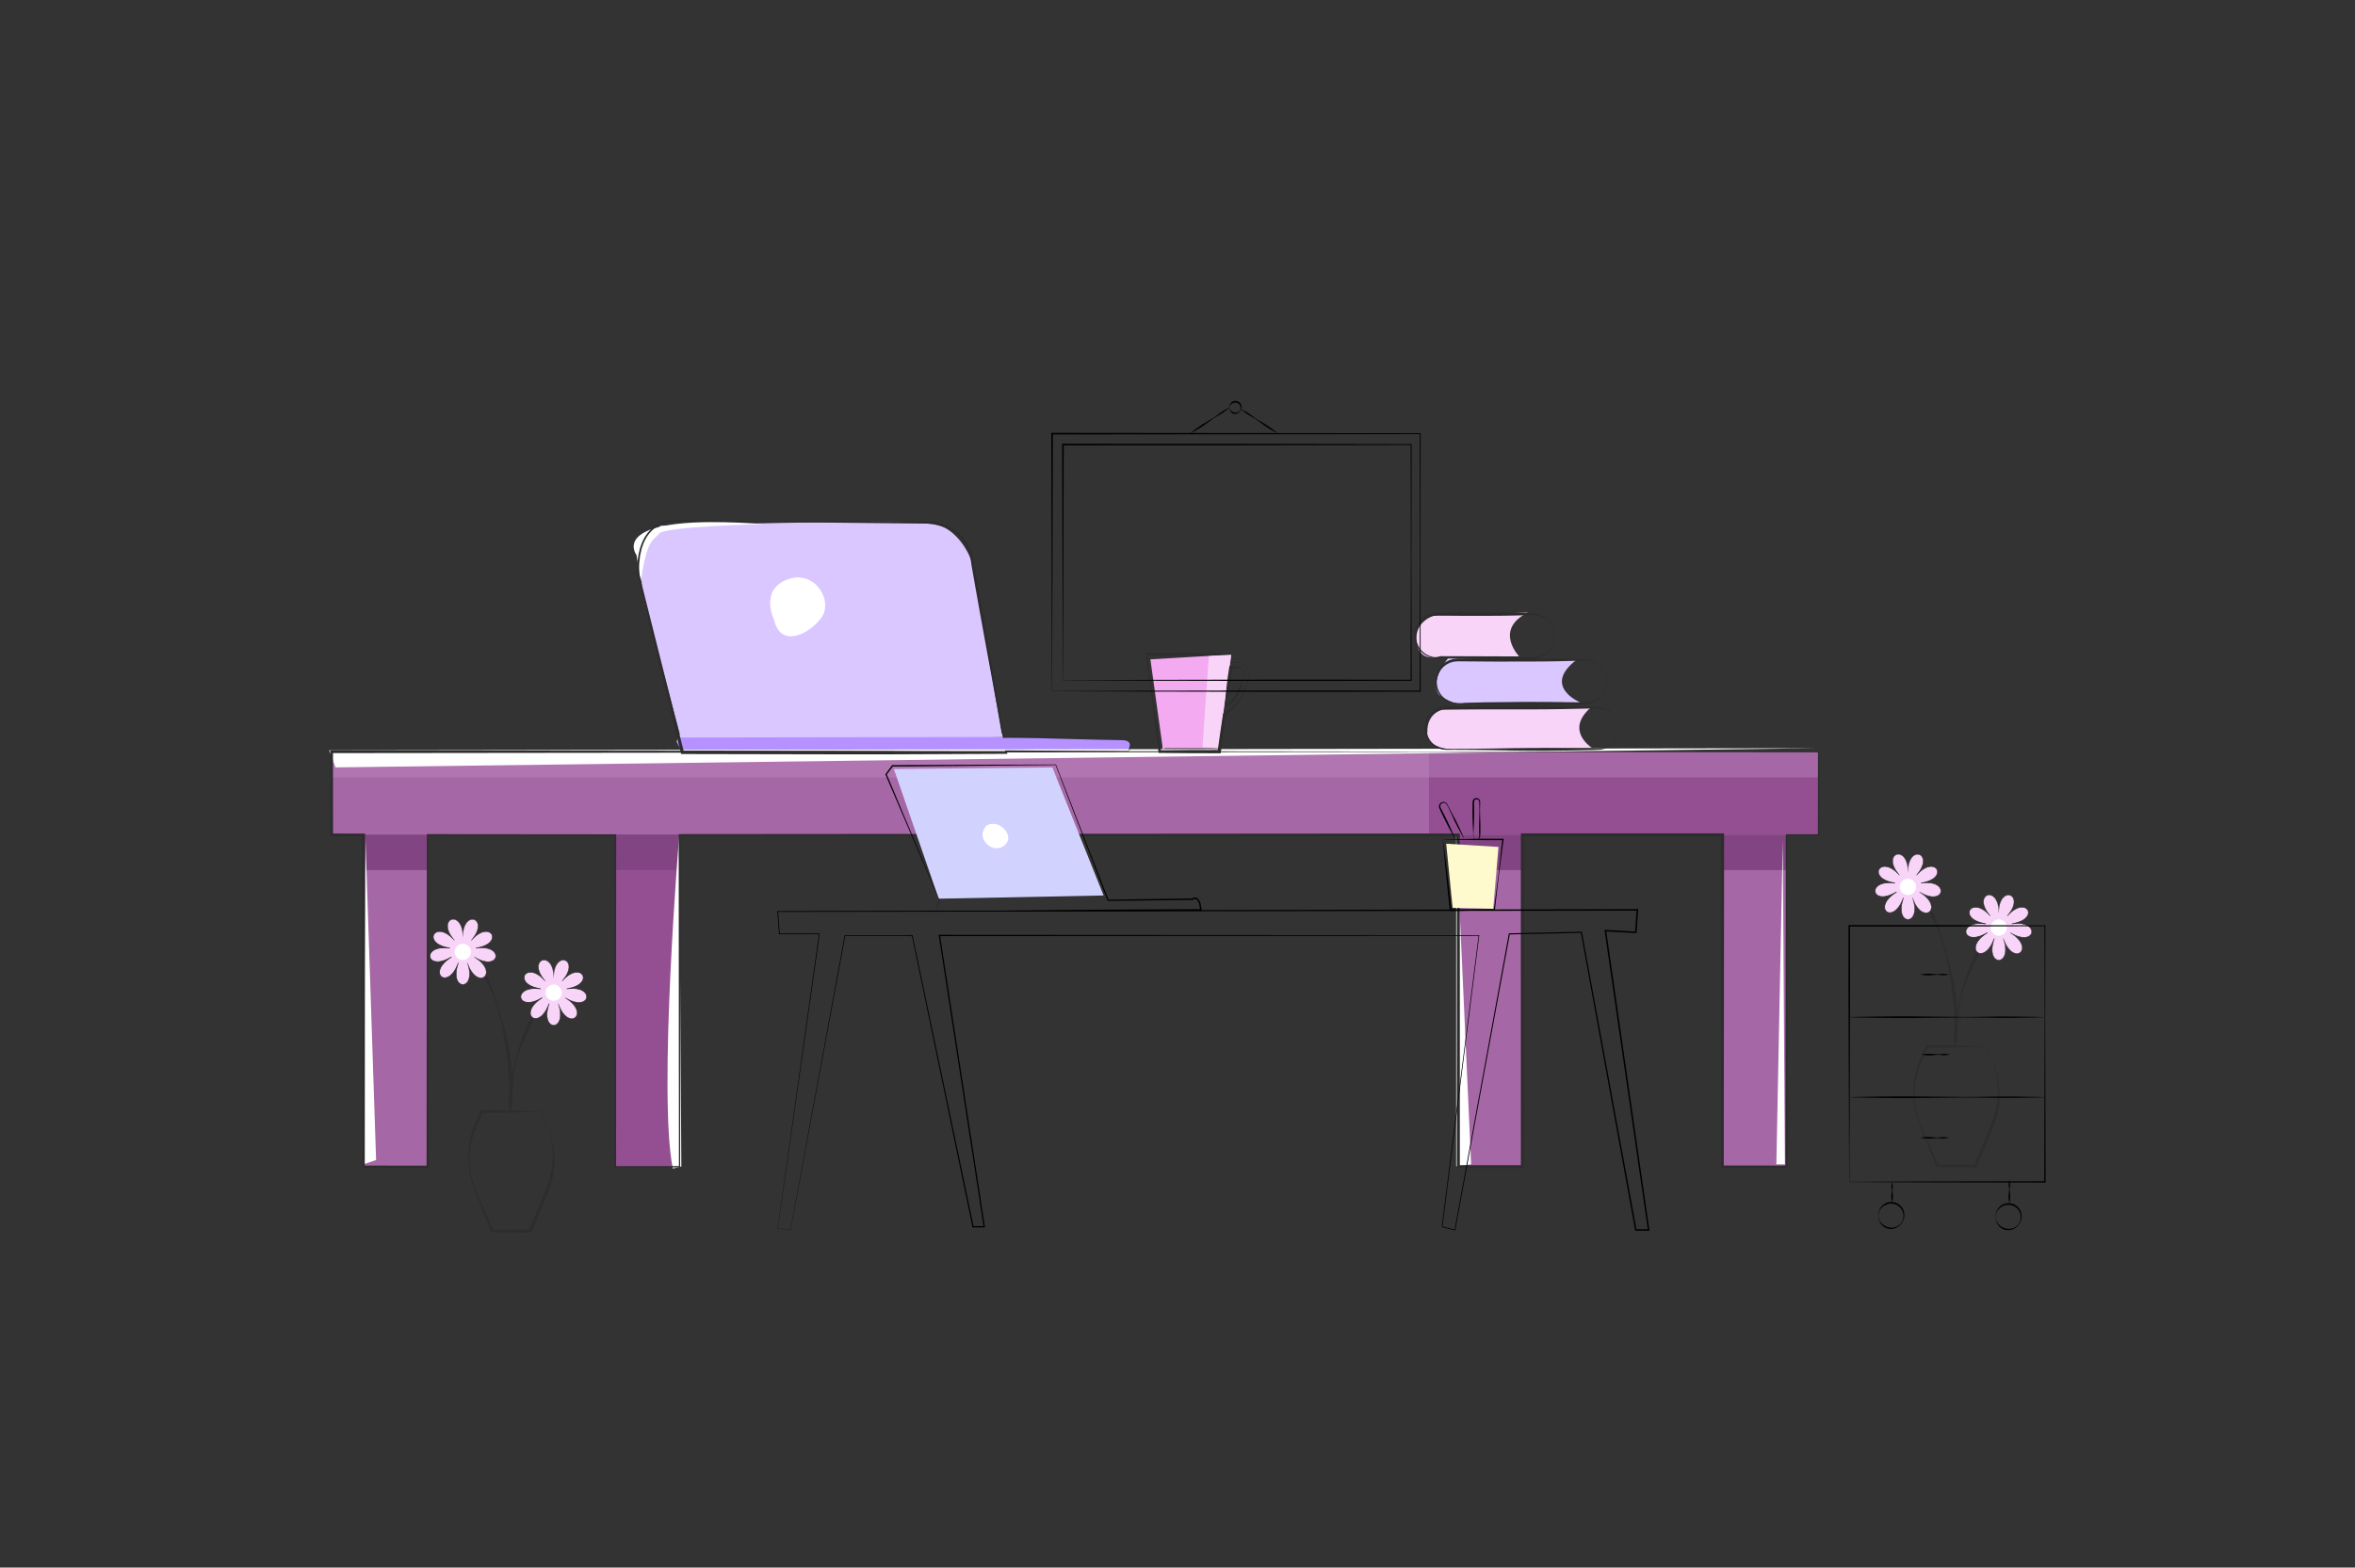 <?xml version="1.0" encoding="UTF-8" standalone="no"?>
<!-- Created with Inkscape (http://www.inkscape.org/) -->

<svg
   xmlns:dc="http://purl.org/dc/elements/1.1/"
   xmlns:cc="http://creativecommons.org/ns#"
   xmlns:rdf="http://www.w3.org/1999/02/22-rdf-syntax-ns#"
   xmlns:svg="http://www.w3.org/2000/svg"
   xmlns="http://www.w3.org/2000/svg"
   xmlns:sodipodi="http://sodipodi.sourceforge.net/DTD/sodipodi-0.dtd"
   xmlns:inkscape="http://www.inkscape.org/namespaces/inkscape"
   version="1.1"
   id="svg2"
   xml:space="preserve"
   width="980.444"
   height="652.8"
   viewBox="0 0 980.444 652.8"
   sodipodi:docname="service.svg"
   inkscape:version="0.92.2 5c3e80d, 2017-08-06"><rect x="0" y="0" width="980.444" height="652.8" fill="#333333" stroke="none"/><defs
     id="defs6"><clipPath
       clipPathUnits="userSpaceOnUse"
       id="clipPath18"><path
         d="M 0,600 H 1000 V 0 H 0 Z"
         id="path16"
         inkscape:connector-curvature="0" /></clipPath><clipPath
       clipPathUnits="userSpaceOnUse"
       id="clipPath86"><path
         d="M 0,600 H 1000 V 0 H 0 Z"
         id="path84"
         inkscape:connector-curvature="0" /></clipPath><clipPath
       clipPathUnits="userSpaceOnUse"
       id="clipPath122"><path
         d="M 0,600 H 1000 V 0 H 0 Z"
         id="path120"
         inkscape:connector-curvature="0" /></clipPath><clipPath
       clipPathUnits="userSpaceOnUse"
       id="clipPath222"><path
         d="M 0,600 H 1000 V 0 H 0 Z"
         id="path220"
         inkscape:connector-curvature="0" /></clipPath></defs><sodipodi:namedview
     pagecolor="#ffffff"
     bordercolor="#666666"
     borderopacity="1"
     objecttolerance="10"
     gridtolerance="10"
     guidetolerance="10"
     inkscape:pageopacity="0"
     inkscape:pageshadow="2"
     inkscape:window-width="1920"
     inkscape:window-height="1029"
     id="namedview4"
     showgrid="false"
     inkscape:zoom="0.66840824"
     inkscape:cx="224.07546"
     inkscape:cy="348.6368"
     inkscape:window-x="0"
     inkscape:window-y="24"
     inkscape:window-maximized="1"
     inkscape:current-layer="g10" /><g
     id="g10"
     inkscape:groupmode="layer"
     inkscape:label="service"
     transform="matrix(1.333,0,0,-1.333,-171.051,704.163)"><g
       id="g12"><g
         id="g14"
         clip-path="url(#clipPath18)"><g
           id="g20"
           transform="translate(480.366,293.579)"><path
             d="m 0,0 c 0,0 2.75,3.438 -1.75,3.438 -4.5,0 -36.879,0.937 -36.879,0.937 L -140.75,2.938 -138.917,-0.396 0,0"
             style="fill:#b592ff;fill-opacity:1;fill-rule:nonzero;stroke:none"
             id="path22"
             inkscape:connector-curvature="0" /></g><g
           id="g24"
           transform="translate(441.116,299.517)"><path
             d="m 0,0 -9,52.5 c 0,0 -3.5,12 -14,13 -10.5,1 -83.5,-1 -83.5,-1 0,0 -9.5,-8 -4.5,-26 5,-18 10.5,-39 10.5,-39 L -101.5,-3 0.621,-1.562 0,0"
             style="fill:#dac7ff;fill-opacity:1;fill-rule:nonzero;stroke:none"
             id="path26"
             inkscape:connector-curvature="0" /></g><g
           id="g28"
           transform="translate(442.616,293.017)"><path
             d="M 0,0 -101.167,0.167 -102.5,4.833 0,5 Z"
             style="fill:#b592ff;fill-opacity:1;fill-rule:nonzero;stroke:none"
             id="path30"
             inkscape:connector-curvature="0" /></g><g
           id="g32"
           transform="translate(370.116,334.517)"><path
             d="M 0,0 C 0,0 -4.667,9.333 4,12.667 12.667,16 18.667,6 14.667,0.667 10.667,-4.667 2,-8.667 0,0"
             style="fill:#ffffff;fill-opacity:1;fill-rule:nonzero;stroke:none"
             id="path34"
             inkscape:connector-curvature="0" /></g><g
           id="g36"
           transform="translate(491.366,295.267)"><path
             d="m 0,0 -3.75,27 25.25,1.5 -4,-29.25 H 1 L 0,-1 Z"
             style="fill:#f3aaf0;fill-opacity:1;fill-rule:nonzero;stroke:none"
             id="path38"
             inkscape:connector-curvature="0" /></g><g
           id="g40"
           transform="translate(505.866,323.267)"><path
             d="M 0,0 -2,-28.5 3,-28.75 7,0.5 Z"
             style="fill:#f8d4f8;fill-opacity:1;fill-rule:nonzero;stroke:none"
             id="path42"
             inkscape:connector-curvature="0" /></g><g
           id="g44"
           transform="translate(625.45,294.684)"><path
             d="m 0,0 c 0,0 -8.499,5.333 -0.333,12.5 l -46.334,-0.667 c 0,0 -4.832,-1 -4.666,-7 0,0 -1.166,-5.5 10,-5.5 z"
             style="fill:#f8d4f8;fill-opacity:1;fill-rule:nonzero;stroke:none"
             id="path46"
             inkscape:connector-curvature="0" /></g><g
           id="g48"
           transform="translate(602.783,323.183)"><path
             d="m 0,0 c 0,0 -7.999,8.334 2.667,13.667 l -29.084,-0.834 c 0,0 -6.583,-1.833 -5.583,-8.5 1,-6.666 7.333,-4.25 7.333,-4.25 z"
             style="fill:#f8d4f8;fill-opacity:1;fill-rule:nonzero;stroke:none"
             id="path50"
             inkscape:connector-curvature="0" /></g><g
           id="g52"
           transform="translate(621.783,308.85)"><path
             d="M 0,0 C 0,0 -12,5 -1,13.333 L -41,14 c 0,0 -6.333,-7.334 -3,-11.667 0,0 3.189,-2.453 5.99,-2.729 0.464,-0.046 0.917,-0.032 1.343,0.063 C -33.667,0.333 0,0 0,0"
             style="fill:#dac7ff;fill-opacity:1;fill-rule:nonzero;stroke:none"
             id="path54"
             inkscape:connector-curvature="0" /></g><path
           d="M 696.294,267.41 H 231.892 v 26 h 464.402 z"
           style="fill:#a567a5;fill-opacity:1;fill-rule:nonzero;stroke:none"
           id="path56"
           inkscape:connector-curvature="0" /><path
           d="M 696.294,285.41 H 231.892 v 8 h 464.402 z"
           style="fill:#b176b2;fill-opacity:1;fill-rule:nonzero;stroke:none"
           id="path58"
           inkscape:connector-curvature="0" /><path
           d="M 696.294,267.41 H 574.627 v 26 h 121.667 z"
           style="fill:#934f92;fill-opacity:1;fill-rule:nonzero;stroke:none"
           id="path60"
           inkscape:connector-curvature="0" /><path
           d="M 696.294,285.41 H 574.627 v 8 h 121.667 z"
           style="fill:#a567a5;fill-opacity:1;fill-rule:nonzero;stroke:none"
           id="path62"
           inkscape:connector-curvature="0" /><path
           d="m 261.892,267.41 h -20 V 163.766 h 20 z"
           style="fill:#a567a5;fill-opacity:1;fill-rule:nonzero;stroke:none"
           id="path64"
           inkscape:connector-curvature="0" /><path
           d="m 686.294,267.41 h -20 V 163.766 h 20 z"
           style="fill:#a567a5;fill-opacity:1;fill-rule:nonzero;stroke:none"
           id="path66"
           inkscape:connector-curvature="0" /><path
           d="m 261.892,267.41 h -20 v -10.978 h 20 z"
           style="fill:#824482;fill-opacity:1;fill-rule:nonzero;stroke:none"
           id="path68"
           inkscape:connector-curvature="0" /><path
           d="m 686.294,267.41 h -20 v -10.978 h 20 z"
           style="fill:#824482;fill-opacity:1;fill-rule:nonzero;stroke:none"
           id="path70"
           inkscape:connector-curvature="0" /><path
           d="m 603.794,267.41 h -20 V 163.766 h 20 z"
           style="fill:#a567a5;fill-opacity:1;fill-rule:nonzero;stroke:none"
           id="path72"
           inkscape:connector-curvature="0" /><path
           d="m 603.794,267.41 h -20 v -10.978 h 20 z"
           style="fill:#824482;fill-opacity:1;fill-rule:nonzero;stroke:none"
           id="path74"
           inkscape:connector-curvature="0" /><path
           d="m 340.559,267.41 h -20 V 163.766 h 20 z"
           style="fill:#934f92;fill-opacity:1;fill-rule:nonzero;stroke:none"
           id="path76"
           inkscape:connector-curvature="0" /><path
           d="m 340.559,267.41 h -20 v -10.978 h 20 z"
           style="fill:#824482;fill-opacity:1;fill-rule:nonzero;stroke:none"
           id="path78"
           inkscape:connector-curvature="0" /></g></g><g
       id="g80"><g
         id="g82"
         clip-path="url(#clipPath86)"><g
           id="g88"
           transform="translate(340.45,267.184)"><path
             d="m 0,0 c 0,0 -6.667,-80.666 -2,-104 l 2.667,0.666 z"
             style="fill:#ffffff;fill-opacity:1;fill-rule:evenodd;stroke:none"
             id="path90"
             inkscape:connector-curvature="0" /></g><g
           id="g92"
           transform="translate(242.45,266.517)"><path
             d="m 0,0 3.333,-100.667 -4,-1.333 z"
             style="fill:#ffffff;fill-opacity:1;fill-rule:evenodd;stroke:none"
             id="path94"
             inkscape:connector-curvature="0" /></g><g
           id="g96"
           transform="translate(233.116,288.517)"><path
             d="M 0,0 462.667,6 -2,5.333 Z"
             style="fill:#ffffff;fill-opacity:1;fill-rule:evenodd;stroke:none"
             id="path98"
             inkscape:connector-curvature="0" /></g><g
           id="g100"
           transform="translate(685.116,265.85)"><path
             d="M 0,0 -2,-101.333 H 0.667 Z"
             style="fill:#ffffff;fill-opacity:1;fill-rule:evenodd;stroke:none"
             id="path102"
             inkscape:connector-curvature="0" /></g><g
           id="g104"
           transform="translate(583.116,267.85)"><path
             d="M 0,0 4.667,-103.333 0,-104 Z"
             style="fill:#ffffff;fill-opacity:1;fill-rule:evenodd;stroke:none"
             id="path106"
             inkscape:connector-curvature="0" /></g><g
           id="g108"
           transform="translate(366.783,364.517)"><path
             d="m 0,0 c 0,0 -31,-0.667 -32.667,-3 -1.666,-2.333 -3.666,-1 -5.666,-15 l -1.334,8.333 C -39.667,-9.667 -50,3.667 0,0"
             style="fill:#ffffff;fill-opacity:1;fill-rule:evenodd;stroke:none"
             id="path110"
             inkscape:connector-curvature="0" /></g></g></g><g
       id="g112"
       transform="translate(574.627,293.46)"><path
         d="m 0,0 121.667,0.134 h 0.184 V -0.05 l 0.028,-26 10e-4,-0.212 h -0.213 l -10,-0.011 0.223,0.223 0.137,-103.643 v -0.36 l -0.36,-0.001 -20,-0.027 -0.388,-0.001 v 0.389 l -0.109,103.643 0.497,-0.497 -62.5,0.009 0.488,0.488 -0.014,-103.643 v -0.474 h -0.474 l -20,0.003 H 8.696 v 0.471 l 0.014,103.643 0.457,-0.457 -243.235,0.193 0.264,0.264 -0.071,-103.643 v -0.195 h -0.193 l -20,0.014 h -0.181 v 0.181 l -0.021,103.643 0.202,-0.201 -58.667,-0.052 0.252,0.253 0.087,-103.643 v -0.339 l -0.339,-10e-4 -20,-0.016 h -0.355 l -0.001,0.356 -0.081,103.643 0.437,-0.436 -10,-0.008 -0.445,-0.001 v 0.445 l 0.017,26 v 0.428 h 0.428 z m 0,-0.1 -342.735,-0.378 0.427,0.428 0.017,-26 -0.444,0.445 10,-0.008 h 0.437 v -0.437 l -0.082,-103.643 -0.355,0.355 20,-0.016 -0.34,-0.339 0.087,103.643 v 0.253 h 0.253 l 58.667,-0.052 h 0.201 v -0.201 l -0.021,-103.643 -0.18,0.18 20,0.014 -0.194,-0.194 -0.071,103.643 v 0.265 h 0.265 l 243.235,0.192 h 0.457 v -0.457 l 0.014,-103.643 -0.471,0.47 20,0.003 -0.474,-0.473 -0.014,103.643 v 0.488 h 0.488 l 62.5,0.009 h 0.497 v -0.497 l -0.109,-103.643 -0.388,0.387 20,-0.027 -0.36,-0.36 0.137,103.643 v 0.224 h 0.223 l 10,-0.012 -0.212,-0.212 0.028,26 0.184,-0.183 z"
         style="fill:#2d2d2d;fill-opacity:1;fill-rule:nonzero;stroke:none"
         id="path114"
         inkscape:connector-curvature="0" /></g><g
       id="g116"><g
         id="g118"
         clip-path="url(#clipPath122)"><g
           id="g124"
           transform="translate(480.366,298.004)"><path
             d="M 0,0 C 0.505,-0.026 0.842,-0.456 1.023,-0.861 1.212,-1.279 1.298,-1.75 1.305,-2.196 1.303,-2.659 1.237,-3.117 1.063,-3.547 0.902,-3.957 0.571,-4.411 0.084,-4.477 -0.838,-4.507 -1.727,-4.489 -2.635,-4.498 l -2.709,-0.007 -10.835,-0.031 -21.671,-0.147 0.253,0.303 0.104,-0.561 0.055,-0.306 -0.312,-0.001 -25.292,-0.11 -12.646,-0.055 -12.646,0.001 -50.583,0.099 h -0.387 l -0.092,0.375 -13.647,55.878 -0.01,0.038 0.001,0.026 0.055,2.873 c 0.013,0.478 0.101,0.955 0.147,1.432 l 0.17,1.429 0.322,1.408 c 0.118,0.466 0.189,0.945 0.382,1.391 l 0.502,1.358 c 0.178,0.448 0.442,0.861 0.659,1.292 0.206,0.44 0.492,0.833 0.788,1.219 0.281,0.396 0.569,0.787 0.931,1.116 0.344,0.344 0.67,0.707 1.076,0.98 0.386,0.298 0.769,0.598 1.206,0.817 l 0.634,0.358 0.672,0.283 c 0.441,0.209 0.918,0.314 1.38,0.462 0.947,0.222 1.901,0.361 2.897,0.317 h -0.018 l 24.988,-0.232 24.988,-0.07 24.988,-0.067 3.123,-0.009 0.781,-0.003 c 0.307,-0.002 0.538,-0.057 0.81,-0.084 l 1.575,-0.2 c 2.076,-0.414 4.129,-1.098 5.931,-2.273 1.802,-1.163 3.29,-2.802 4.328,-4.672 1.035,-1.88 1.71,-3.921 1.903,-6.099 l -0.006,0.055 c 0.811,-4.503 1.652,-9.001 2.426,-13.511 l 2.361,-13.524 4.637,-27.062 -0.213,0.179 19.315,-0.119 z m 0,-0.1 -19.314,-0.047 -19.315,-0.12 -0.18,-0.001 -0.033,0.18 -4.984,27.001 -2.449,13.507 c -0.83,4.5 -1.592,9.013 -2.385,13.519 l -0.003,0.017 -0.003,0.04 c -0.162,1.973 -0.797,3.981 -1.762,5.747 -0.969,1.775 -2.356,3.324 -4.051,4.434 -1.694,1.121 -3.647,1.788 -5.643,2.202 l -1.522,0.204 c -0.245,0.026 -0.527,0.085 -0.741,0.085 l -0.781,0.008 -3.123,0.031 -24.987,0.249 -24.987,0.246 -24.988,0.084 -0.018,0.001 c -0.904,0.035 -1.846,-0.102 -2.743,-0.32 -0.44,-0.146 -0.897,-0.246 -1.316,-0.45 l -0.639,-0.273 -0.603,-0.346 c -0.415,-0.21 -0.778,-0.5 -1.142,-0.785 -0.386,-0.26 -0.695,-0.61 -1.019,-0.939 -0.345,-0.314 -0.617,-0.69 -0.883,-1.07 -0.281,-0.371 -0.553,-0.747 -0.747,-1.173 -0.206,-0.416 -0.458,-0.811 -0.627,-1.245 l -0.477,-1.316 c -0.186,-0.431 -0.25,-0.9 -0.363,-1.353 l -0.303,-1.371 -0.153,-1.4 c -0.042,-0.468 -0.124,-0.932 -0.133,-1.402 l -0.031,-2.823 -0.009,0.064 14.02,-55.786 -0.479,0.374 50.583,-0.069 12.646,-0.041 12.646,-0.096 25.291,-0.194 -0.257,-0.306 -0.097,0.563 -0.052,0.305 0.306,-0.002 21.671,-0.146 10.835,-0.032 2.709,-0.007 c 0.899,0.002 1.819,-0.017 2.697,0.004 0.438,0.058 0.719,0.449 0.888,0.849 0.169,0.406 0.236,0.857 0.24,1.296 -0.006,0.455 -0.086,0.89 -0.264,1.297 C 0.754,-0.514 0.436,-0.124 0,-0.1"
             style="fill:#2d2d2d;fill-opacity:1;fill-rule:nonzero;stroke:none"
             id="path126"
             inkscape:connector-curvature="0" /></g><g
           id="g128"
           transform="translate(633.899,300.649)"><path
             d="M 0,0 C 0,0 -0.015,0.131 -0.043,0.384 -0.089,0.633 -0.071,1.021 -0.205,1.492 -0.437,2.433 -1.043,3.835 -2.48,4.981 -3.171,5.586 -4.137,5.971 -5.176,6.22 -5.454,6.242 -5.738,6.264 -6.028,6.287 L -6.449,6.321 -6.897,6.311 C -7.501,6.298 -8.126,6.284 -8.771,6.271 -11.354,6.214 -14.268,6.15 -17.445,6.08 -20.624,6.032 -24.067,5.979 -27.709,5.987 -31.351,5.984 -35.191,5.981 -39.164,5.979 c -3.973,0.025 -8.078,0.051 -12.25,0.077 l -1.567,0.017 c -0.53,0.014 -1.05,0.013 -1.527,-0.05 -0.994,-0.036 -1.918,-0.461 -2.78,-0.943 -0.784,-0.597 -1.563,-1.277 -2.005,-2.19 -0.289,-0.426 -0.406,-0.902 -0.567,-1.369 -0.163,-0.466 -0.152,-1.035 -0.236,-1.548 -0.008,-1.984 1.029,-4.025 2.702,-5.208 0.896,-0.515 1.794,-0.96 2.86,-1.023 0.254,-0.022 0.539,-0.066 0.766,-0.071 l 0.787,-0.005 1.567,-0.008 c 4.171,0.012 8.276,0.033 12.25,0.115 3.973,0.057 7.812,0.16 11.455,0.158 3.642,0.041 7.085,0 10.263,-0.036 3.178,-0.064 6.092,-0.123 8.675,-0.174 1.292,-0.03 2.504,-0.084 3.583,0.05 1.058,0.25 2.02,0.638 2.711,1.244 1.438,1.147 2.042,2.553 2.273,3.487 0.134,0.472 0.116,0.866 0.162,1.116 C -0.015,-0.126 0,0.005 0,0.005 Z m 0.1,-0.005 c 0,0 -0.013,-0.132 -0.037,-0.388 -0.042,-0.253 -0.018,-0.639 -0.146,-1.123 -0.222,-0.97 -0.814,-2.412 -2.276,-3.618 -0.708,-0.625 -1.681,-1.054 -2.775,-1.37 -1.14,-0.189 -2.348,-0.182 -3.637,-0.209 -2.583,-0.052 -5.497,-0.11 -8.675,-0.174 -3.178,-0.036 -6.621,-0.077 -10.263,-0.036 -3.643,-0.002 -7.482,0.101 -11.455,0.157 -3.974,0.082 -8.079,0.104 -12.25,0.116 l -1.567,-0.008 -0.787,-0.005 c -0.295,0.006 -0.531,0.045 -0.8,0.065 -1.05,0.044 -2.117,0.518 -3.035,1.053 -1.802,1.226 -2.993,3.299 -3.038,5.573 0.071,0.532 0.034,1.048 0.191,1.592 0.156,0.543 0.29,1.105 0.585,1.575 0.463,1.023 1.291,1.815 2.158,2.506 0.95,0.568 1.992,1.062 3.114,1.132 0.566,0.082 1.093,0.09 1.612,0.087 l 1.567,0.017 c 4.172,0.026 8.277,0.052 12.25,0.078 3.973,-0.003 7.813,-0.006 11.455,-0.009 3.642,0.009 7.085,-0.045 10.264,-0.093 3.177,-0.07 6.091,-0.134 8.674,-0.19 0.645,-0.014 1.27,-0.028 1.874,-0.041 l 0.448,-0.01 0.454,-0.054 C -5.706,6.583 -5.424,6.548 -5.146,6.514 -4.033,6.197 -3.063,5.764 -2.354,5.138 -0.894,3.93 -0.303,2.485 -0.082,1.521 0.046,1.039 0.022,0.644 0.064,0.39 0.088,0.133 0.1,0 0.1,0 Z"
             style="fill:#2d2d2d;fill-opacity:1;fill-rule:nonzero;stroke:none"
             id="path130"
             inkscape:connector-curvature="0" /></g><g
           id="g132"
           transform="translate(630.002,315.267)"><path
             d="m 0,0 c 0,0 -0.052,0.47 -0.149,1.351 -0.264,0.826 -0.601,2.153 -1.805,3.321 -0.292,0.287 -0.649,0.538 -0.994,0.83 -0.386,0.234 -0.82,0.436 -1.255,0.656 -0.48,0.109 -0.933,0.319 -1.472,0.366 -0.27,0.021 -0.546,0.042 -0.826,0.063 l -0.211,0.017 c -0.026,0 -0.093,0.008 -0.085,0.004 L -6.904,6.605 -7.337,6.595 c -2.324,-0.056 -4.946,-0.12 -7.807,-0.19 -2.86,-0.048 -5.96,-0.102 -9.237,-0.093 -3.278,-0.003 -6.734,-0.006 -10.31,-0.009 -3.576,0.026 -7.271,0.051 -11.026,0.078 l -0.703,0.006 -0.659,-0.06 C -47.298,6.303 -47.521,6.299 -47.738,6.261 L -48.376,6.07 C -48.584,5.996 -48.812,5.968 -49.007,5.859 L -49.598,5.546 C -50.017,5.372 -50.337,5.05 -50.692,4.777 l -0.265,-0.21 -0.22,-0.255 -0.44,-0.514 c -0.298,-0.34 -0.464,-0.772 -0.707,-1.154 -0.187,-0.406 -0.289,-0.836 -0.447,-1.256 -0.075,-0.451 -0.12,-0.972 -0.177,-1.388 -0.037,-1.839 0.764,-3.673 2.13,-4.917 0.36,-0.287 0.687,-0.625 1.114,-0.813 l 0.605,-0.334 c 0.202,-0.116 0.43,-0.149 0.643,-0.229 l 0.649,-0.208 c 0.227,-0.046 0.467,-0.056 0.7,-0.085 l 0.702,-0.075 0.688,-0.006 c 3.755,0.011 7.45,0.033 11.026,0.115 3.576,0.056 7.032,0.159 10.31,0.158 3.277,0.04 6.377,-10e-4 9.237,-0.036 2.861,-0.064 5.483,-0.123 7.807,-0.175 0.59,-0.039 1.121,0.039 1.652,0.071 0.528,0.044 1.004,0.257 1.485,0.368 0.436,0.221 0.87,0.423 1.256,0.658 0.345,0.292 0.703,0.544 0.995,0.831 1.204,1.172 1.537,2.499 1.8,3.32 C -0.052,-0.469 0,0.005 0,0.005 Z m 0.1,-0.005 c 0,0 -0.044,-0.475 -0.126,-1.365 -0.252,-0.85 -0.575,-2.215 -1.787,-3.438 -0.295,-0.3 -0.658,-0.567 -1.01,-0.874 -0.385,-0.26 -0.823,-0.491 -1.27,-0.741 -0.49,-0.141 -0.983,-0.386 -1.534,-0.46 -0.55,-0.062 -1.135,-0.167 -1.71,-0.155 -2.324,-0.052 -4.946,-0.11 -7.807,-0.174 -2.86,-0.036 -5.96,-0.077 -9.237,-0.037 -3.278,-0.001 -6.734,0.102 -10.31,0.159 -3.576,0.082 -7.271,0.103 -11.026,0.114 l -0.721,-0.001 -0.702,0.067 c -0.234,0.027 -0.469,0.034 -0.704,0.077 l -0.703,0.211 c -0.23,0.082 -0.481,0.121 -0.693,0.239 l -0.643,0.343 c -0.451,0.197 -0.802,0.545 -1.184,0.846 -1.48,1.268 -2.409,3.201 -2.428,5.194 0.046,0.531 0.069,0.964 0.129,1.454 0.147,0.482 0.256,0.992 0.45,1.454 0.246,0.431 0.421,0.913 0.734,1.302 l 0.468,0.587 0.236,0.292 0.285,0.244 c 0.387,0.317 0.744,0.679 1.204,0.89 l 0.657,0.365 c 0.218,0.125 0.471,0.169 0.704,0.257 l 0.717,0.229 c 0.243,0.05 0.495,0.064 0.742,0.096 l 0.746,0.081 0.706,0.011 c 3.755,0.026 7.45,0.052 11.026,0.077 3.576,-0.003 7.032,-0.005 10.31,-0.008 3.277,0.008 6.377,-0.045 9.237,-0.093 2.861,-0.07 5.483,-0.134 7.807,-0.191 l 0.433,-0.01 0.107,-0.002 C -6.719,7.033 -6.715,7.026 -6.67,7.022 L -6.46,6.997 C -6.181,6.961 -5.906,6.927 -5.637,6.894 -5.098,6.822 -4.581,6.575 -4.09,6.431 -3.642,6.18 -3.204,5.949 -2.819,5.688 -2.466,5.38 -2.104,5.113 -1.81,4.812 -0.596,3.586 -0.276,2.222 -0.025,1.376 0.056,0.479 0.1,0 0.1,0 Z"
             style="fill:#2d2d2d;fill-opacity:1;fill-rule:nonzero;stroke:none"
             id="path134"
             inkscape:connector-curvature="0" /></g><g
           id="g136"
           transform="translate(613.76,329.559)"><path
             d="M 0,0 C 0,0 -0.045,0.395 -0.128,1.135 -0.153,1.508 -0.359,1.932 -0.505,2.448 -0.568,2.711 -0.759,2.943 -0.894,3.219 -1.047,3.486 -1.183,3.788 -1.429,4.036 -2.227,5.143 -3.719,6.202 -5.566,6.473 -6.042,6.495 -6.582,6.573 -7.049,6.55 -7.567,6.534 -8.101,6.517 -8.648,6.5 -9.744,6.47 -10.896,6.438 -12.098,6.405 -14.502,6.357 -17.106,6.303 -19.86,6.312 c -2.755,-0.001 -5.66,-0.036 -8.664,-0.009 -1.502,0.012 -3.03,0.024 -4.577,0.037 -0.772,0.006 -1.55,0.012 -2.332,0.018 l -1.175,0.009 -1.103,-0.094 C -40.66,5.851 -43.137,3.142 -43.203,0 c -0.009,-1.543 0.527,-3.085 1.517,-4.28 0.997,-1.19 2.412,-2.001 3.918,-2.274 0.385,-0.04 0.799,-0.091 1.16,-0.113 l 1.175,0.011 c 0.782,0.007 1.56,0.014 2.332,0.021 1.547,0.004 3.075,0.052 4.577,0.083 3.004,0.056 5.909,0.159 8.664,0.158 2.754,0.04 5.358,-10e-4 7.762,-0.036 1.202,-0.007 2.354,-0.057 3.45,-0.085 0.547,-0.016 1.081,-0.031 1.599,-0.047 0.521,-0.018 0.988,0.057 1.466,0.078 1.884,0.276 3.356,1.334 4.159,2.444 0.246,0.249 0.382,0.552 0.534,0.819 0.135,0.275 0.326,0.509 0.389,0.771 0.143,0.515 0.349,0.932 0.374,1.31 C -0.044,-0.393 0,0.005 0,0.005 Z m 0.1,-0.005 c 0,0 -0.037,-0.399 -0.105,-1.147 -0.016,-0.376 -0.216,-0.818 -0.355,-1.351 -0.062,-0.273 -0.248,-0.513 -0.381,-0.799 -0.152,-0.278 -0.285,-0.591 -0.532,-0.851 -0.823,-1.131 -2.23,-2.358 -4.232,-2.758 -0.494,-0.052 -1.025,-0.159 -1.544,-0.17 -0.518,-0.015 -1.052,-0.031 -1.599,-0.047 -1.096,-0.028 -2.248,-0.078 -3.45,-0.084 -2.404,-0.036 -5.008,-0.077 -7.762,-0.037 -2.755,-0.001 -5.66,0.102 -8.664,0.159 -1.502,0.031 -3.03,0.078 -4.577,0.083 -0.772,0.007 -1.55,0.014 -2.332,0.021 l -1.175,0.01 -1.191,0.115 c -3.238,0.484 -5.895,3.476 -5.951,6.861 -0.022,1.617 0.567,3.372 1.638,4.643 1.069,1.296 2.605,2.193 4.256,2.499 0.416,0.047 0.836,0.101 1.248,0.133 l 1.175,0.01 c 0.782,0.006 1.56,0.012 2.332,0.018 1.547,0.012 3.075,0.024 4.577,0.036 3.004,0.028 5.909,-0.007 8.664,-0.008 2.754,0.008 5.358,-0.045 7.762,-0.093 1.202,-0.033 2.354,-0.065 3.45,-0.095 0.547,-0.018 1.081,-0.034 1.599,-0.05 0.572,-0.016 1.03,-0.12 1.528,-0.171 2.038,-0.405 3.425,-1.63 4.252,-2.765 0.247,-0.261 0.38,-0.575 0.532,-0.852 0.133,-0.286 0.319,-0.528 0.38,-0.8 C -0.22,1.973 -0.021,1.538 -0.003,1.157 0.063,0.402 0.1,0 0.1,0 Z"
             style="fill:#2d2d2d;fill-opacity:1;fill-rule:nonzero;stroke:none"
             id="path138"
             inkscape:connector-curvature="0" /></g><g
           id="g140"
           transform="translate(517.757,320.082)"><path
             d="M 0,0 V -0.001 C 0.19,-0.322 0.44,-0.616 0.531,-0.987 0.691,-1.333 0.7,-1.72 0.745,-2.099 0.707,-2.458 0.687,-2.849 0.587,-3.204 L 0.339,-4.284 C 0.192,-5.007 -0.035,-5.717 -0.22,-6.439 -0.318,-6.798 -0.47,-7.14 -0.593,-7.492 -0.719,-7.844 -0.85,-8.194 -1.025,-8.524 l -0.493,-1.009 -0.586,-0.959 c -0.184,-0.328 -0.414,-0.626 -0.64,-0.925 -0.233,-0.294 -0.434,-0.617 -0.694,-0.889 l -0.761,-0.837 c -0.251,-0.282 -0.55,-0.514 -0.824,-0.775 -0.279,-0.256 -0.557,-0.513 -0.87,-0.728 l -0.919,-0.668 0.191,0.295 c -0.239,-1.949 -0.454,-3.901 -0.713,-5.848 l -0.782,-5.839 -0.06,-0.445 -0.454,-0.003 c -3.098,-0.019 -6.195,-0.01 -9.293,0.022 l -9.294,0.081 -0.366,0.003 -0.046,0.356 c -0.644,5.077 -1.189,10.168 -1.843,15.244 -0.329,2.537 -0.655,5.075 -1.037,7.606 -0.354,2.534 -0.758,5.061 -1.158,7.589 l -0.052,0.329 0.344,0.006 c 2.242,0.04 4.484,0.101 6.726,0.122 2.242,0.002 4.484,0.055 6.726,0.015 2.241,-0.032 4.484,-0.036 6.726,-0.111 L -4.472,3.935 -4.3,3.93 -4.326,3.767 C -4.463,2.919 -4.606,2.072 -4.725,1.221 L -4.82,1.332 -3.528,1.32 c 0.431,-0.012 0.858,0.016 1.299,-0.059 0.22,-0.014 0.435,-0.055 0.638,-0.147 0.203,-0.082 0.423,-0.128 0.6,-0.268 0.179,-0.128 0.388,-0.224 0.538,-0.379 L -0.004,0.003 Z M -0.074,-0.067 -0.533,0.389 C -0.686,0.541 -0.884,0.62 -1.055,0.74 -1.223,0.87 -1.437,0.911 -1.633,0.985 -1.829,1.07 -2.035,1.105 -2.248,1.115 -2.661,1.18 -3.1,1.146 -3.528,1.149 L -4.82,1.137 -4.932,1.136 -4.916,1.248 c 0.114,0.851 0.203,1.705 0.299,2.559 L -4.472,3.64 -11.197,3.466 c -2.242,-0.075 -4.485,-0.079 -6.726,-0.111 -2.242,-0.04 -4.484,0.013 -6.726,0.015 -2.242,0.021 -4.484,0.082 -6.726,0.122 l 0.292,0.335 c 0.293,-2.543 0.583,-5.086 0.921,-7.622 0.311,-2.54 0.678,-5.072 1.042,-7.605 0.732,-5.065 1.574,-10.115 2.315,-15.179 l -0.412,0.36 9.294,0.081 c 3.098,0.031 6.195,0.041 9.293,0.021 l -0.514,-0.448 0.814,5.834 c 0.272,1.945 0.59,3.883 0.883,5.825 l 0.027,0.179 0.163,0.116 c 0.584,0.419 1.218,0.776 1.761,1.254 0.274,0.233 0.576,0.44 0.83,0.696 l 0.776,0.762 c 0.266,0.248 0.475,0.546 0.716,0.818 0.236,0.277 0.476,0.552 0.669,0.86 l 0.618,0.902 0.531,0.958 c 0.188,0.315 0.334,0.65 0.474,0.987 0.138,0.339 0.306,0.668 0.421,1.016 0.227,0.696 0.443,1.398 0.613,2.119 l 0.271,1.074 c 0.107,0.356 0.129,0.711 0.177,1.082 -0.04,0.354 -0.037,0.717 -0.185,1.055 -0.079,0.361 -0.316,0.648 -0.493,0.966 z"
             style="fill:#2d2d2d;fill-opacity:1;fill-rule:nonzero;stroke:none"
             id="path142"
             inkscape:connector-curvature="0" /></g><g
           id="g144"
           transform="translate(516.801,317.587)"><path
             d="M 0,0 C 0.029,0.227 0.053,0.452 0.005,0.675 0.004,0.791 -0.057,0.888 -0.094,0.99 -0.123,1.092 -0.186,1.188 -0.258,1.283 -0.332,1.389 -0.379,1.469 -0.474,1.53 -0.564,1.593 -0.631,1.683 -0.734,1.722 -0.924,1.836 -1.119,1.885 -1.3,1.924 -1.409,1.932 -1.532,1.93 -1.648,1.932 -1.706,1.933 -1.866,1.911 -1.97,1.902 L -2.671,1.828 C -3.139,1.782 -3.606,1.741 -4.074,1.722 l 0.471,0.412 C -3.7,1.077 -3.824,0.024 -3.978,-1.024 c -0.153,-1.049 -0.337,-2.094 -0.504,-3.141 -0.359,-2.09 -0.711,-4.182 -1.165,-6.259 l -0.241,0.139 c 0.332,0.391 0.719,0.71 1.032,1.105 l 0.493,0.562 c 0.17,0.18 0.308,0.39 0.464,0.582 0.311,0.386 0.597,0.788 0.866,1.203 0.298,0.394 0.512,0.842 0.774,1.26 0.126,0.212 0.23,0.437 0.347,0.655 0.108,0.22 0.257,0.428 0.348,0.654 0.204,0.446 0.464,0.868 0.634,1.359 C -0.532,-1.96 -0.239,-0.994 0,0 m 0.098,-0.023 c -0.116,-0.496 -0.225,-0.993 -0.31,-1.496 -0.073,-0.504 -0.16,-1.023 -0.259,-1.518 -0.072,-0.502 -0.241,-1.008 -0.381,-1.519 -0.073,-0.257 -0.186,-0.489 -0.286,-0.733 -0.11,-0.237 -0.209,-0.482 -0.33,-0.713 -0.281,-0.443 -0.508,-0.921 -0.834,-1.333 -0.31,-0.423 -0.62,-0.846 -0.993,-1.217 -0.184,-0.186 -0.341,-0.396 -0.546,-0.561 l -0.59,-0.514 c -0.401,-0.331 -0.84,-0.616 -1.273,-0.895 l -0.258,-0.167 0.018,0.306 c 0.12,2.123 0.341,4.232 0.556,6.342 0.12,1.054 0.223,2.109 0.356,3.161 0.134,1.051 0.297,2.099 0.486,3.143 L -4.468,2.69 -4.074,2.674 C -3.606,2.655 -3.139,2.615 -2.671,2.568 L -1.97,2.495 C -1.84,2.478 -1.765,2.48 -1.59,2.448 L -1.243,2.37 c 0.27,-0.097 0.506,-0.223 0.695,-0.393 0.107,-0.07 0.171,-0.188 0.256,-0.279 0.087,-0.091 0.155,-0.216 0.203,-0.31 C -0.029,1.289 0.024,1.183 0.052,1.055 0.081,0.933 0.135,0.817 0.134,0.695 0.174,0.453 0.139,0.214 0.098,-0.023"
             style="fill:#2d2d2d;fill-opacity:1;fill-rule:nonzero;stroke:none"
             id="path146"
             inkscape:connector-curvature="0" /></g><g
           id="g148"
           transform="translate(738.748,200.433)"><path
             d="m 0,0 c 0,0 -0.053,0.653 -0.101,1.795 -0.03,0.571 -0.029,1.264 -0.048,2.059 -0.045,0.792 0.021,1.692 0.1,2.675 0.091,0.981 0.153,2.051 0.32,3.167 0.205,1.109 0.488,2.267 0.749,3.464 0.295,1.192 0.67,2.403 0.94,3.659 0.118,0.634 0.318,1.251 0.489,1.879 l 0.478,1.903 c 0.347,1.261 0.75,2.512 1.18,3.731 0.493,1.194 0.93,2.394 1.483,3.498 0.271,0.565 0.501,1.092 0.82,1.647 0.295,0.508 0.594,1 0.889,1.476 0.593,0.952 1.119,1.862 1.711,2.657 0.612,0.786 1.168,1.508 1.682,2.125 0.489,0.639 1.02,1.106 1.414,1.522 0.406,0.406 0.726,0.722 0.97,0.915 0.237,0.196 0.364,0.301 0.364,0.301 l 0.067,-0.075 c 0,0 -0.104,-0.126 -0.297,-0.362 C 13.007,37.812 12.738,37.453 12.404,36.992 12.085,36.521 11.605,36.024 11.207,35.343 10.788,34.676 10.291,33.949 9.754,33.154 9.236,32.344 8.768,31.378 8.195,30.421 7.92,29.934 7.633,29.436 7.329,28.933 7.059,28.472 6.805,27.896 6.521,27.374 5.933,26.315 5.47,25.151 4.924,24.002 4.656,23.425 4.437,22.821 4.189,22.226 3.946,21.629 3.665,21.041 3.447,20.431 3.024,19.206 2.563,17.985 2.26,16.743 1.973,15.497 1.69,14.269 1.549,13.058 1.408,11.847 1.303,10.676 1.139,9.576 1.018,8.475 0.903,7.432 0.798,6.47 0.668,5.511 0.557,4.627 0.504,3.831 0.432,3.04 0.388,2.349 0.319,1.781 0.195,0.645 0.1,-0.004 0.1,-0.004 Z"
             style="fill:#2d2d2d;fill-opacity:1;fill-rule:nonzero;stroke:none"
             id="path150"
             inkscape:connector-curvature="0" /></g><g
           id="g152"
           transform="translate(725.477,251.616)"><path
             d="m 0,0 c 0,0 0.157,-0.138 0.453,-0.396 0.291,-0.264 0.723,-0.637 1.229,-1.178 0.53,-0.52 1.088,-1.219 1.736,-2.017 0.303,-0.415 0.625,-0.856 0.965,-1.322 0.309,-0.486 0.636,-0.997 0.975,-1.53 0.308,-0.552 0.628,-1.126 0.96,-1.721 0.293,-0.614 0.629,-1.234 0.905,-1.903 0.57,-1.329 1.081,-2.766 1.552,-4.264 0.461,-1.498 0.937,-3.047 1.42,-4.62 0.474,-1.574 0.95,-3.178 1.393,-4.792 0.454,-1.611 0.834,-3.243 1.164,-4.858 0.343,-1.636 0.553,-3.217 0.825,-4.763 0.171,-1.565 0.368,-3.083 0.45,-4.521 0.093,-1.436 0.161,-2.796 0.171,-4.052 0.034,-1.254 0.039,-2.405 0,-3.425 -0.019,-1.019 -0.052,-1.908 -0.101,-2.638 -0.087,-1.463 -0.183,-2.29 -0.183,-2.29 l -0.1,-0.002 c 0,0 -0.038,0.835 -0.104,2.294 -0.039,0.728 -0.086,1.611 -0.141,2.625 -0.066,1.011 -0.141,2.152 -0.223,3.396 -0.067,1.246 -0.238,2.585 -0.344,4.008 -0.13,1.42 -0.32,2.902 -0.471,4.447 -0.223,1.54 -0.397,3.169 -0.678,4.755 -0.258,1.617 -0.552,3.251 -0.854,4.888 -0.309,1.634 -0.658,3.264 -1.115,4.837 -0.426,1.582 -0.961,3.107 -1.577,4.539 -0.588,1.443 -1.251,2.795 -1.867,4.075 -0.623,1.277 -1.228,2.472 -1.822,3.559 -0.309,0.535 -0.606,1.048 -0.889,1.536 -0.3,0.478 -0.584,0.931 -0.852,1.356 -0.562,0.835 -1.07,1.552 -1.515,2.12 -0.419,0.588 -0.806,1.018 -1.055,1.32 -0.247,0.305 -0.379,0.467 -0.379,0.467 z"
             style="fill:#2d2d2d;fill-opacity:1;fill-rule:nonzero;stroke:none"
             id="path154"
             inkscape:connector-curvature="0" /></g><g
           id="g156"
           transform="translate(752.588,243.075)"><path
             d="m 0,0 c 0,9.033 8.643,5.887 2.655,-0.967 5.988,6.854 10.585,-1.109 1.413,-2.446 9.172,1.337 7.577,-7.72 -0.492,-2.782 8.069,-4.938 1.023,-10.85 -2.163,-1.816 3.186,-9.034 -6.01,-9.034 -2.825,0 -3.185,-9.034 -10.231,-3.122 -2.163,1.816 -8.068,-4.938 -9.663,4.119 -0.492,2.782 -9.171,1.337 -4.574,9.3 1.413,2.446 C -8.641,5.887 0,9.033 0,0"
             style="fill:#f8d4f8;fill-opacity:1;fill-rule:nonzero;stroke:none"
             id="path158"
             inkscape:connector-curvature="0" /></g><g
           id="g160"
           transform="translate(755.134,238.469)"><path
             d="m 0,0 c 0,-1.405 -1.14,-2.545 -2.546,-2.545 -1.403,0 -2.543,1.14 -2.543,2.545 0,1.403 1.14,2.544 2.543,2.544 C -1.14,2.544 0,1.403 0,0"
             style="fill:#f8d4f8;fill-opacity:1;fill-rule:nonzero;stroke:none"
             id="path162"
             inkscape:connector-curvature="0" /></g><g
           id="g164"
           transform="translate(724.218,255.798)"><path
             d="m 0,0 c 0,9.032 8.642,5.887 2.655,-0.968 5.987,6.855 10.584,-1.109 1.413,-2.446 9.171,1.337 7.576,-7.72 -0.492,-2.782 8.068,-4.938 1.022,-10.848 -2.163,-1.816 3.185,-9.032 -6.011,-9.032 -2.825,0 -3.186,-9.032 -10.232,-3.122 -2.163,1.816 -8.069,-4.938 -9.664,4.119 -0.492,2.782 -9.172,1.337 -4.575,9.301 1.413,2.446 C -8.642,5.887 0,9.032 0,0"
             style="fill:#f8d4f8;fill-opacity:1;fill-rule:nonzero;stroke:none"
             id="path166"
             inkscape:connector-curvature="0" /></g><g
           id="g168"
           transform="translate(726.762,251.19)"><path
             d="m 0,0 c 0,-1.405 -1.14,-2.543 -2.544,-2.543 -1.405,0 -2.545,1.138 -2.545,2.543 0,1.405 1.14,2.543 2.545,2.543 C -1.14,2.543 0,1.405 0,0"
             style="fill:#f8d4f8;fill-opacity:1;fill-rule:nonzero;stroke:none"
             id="path170"
             inkscape:connector-curvature="0" /></g><g
           id="g172"
           transform="translate(752.575,243.075)"><path
             d="M 0,0 C -0.016,0.624 -0.043,1.25 -0.155,1.864 -0.253,2.48 -0.423,3.087 -0.686,3.65 -0.812,3.934 -0.968,4.207 -1.157,4.451 -1.336,4.705 -1.562,4.92 -1.805,5.11 -2.06,5.279 -2.332,5.438 -2.638,5.489 -2.937,5.548 -3.251,5.537 -3.539,5.436 -3.824,5.326 -4.072,5.135 -4.26,4.896 -4.457,4.66 -4.557,4.361 -4.635,4.068 -4.69,3.768 -4.718,3.458 -4.681,3.151 -4.659,2.845 -4.593,2.539 -4.498,2.246 -4.316,1.655 -4.042,1.092 -3.705,0.57 c 0.324,-0.53 0.718,-1.013 1.119,-1.488 l -0.111,-0.097 c -0.426,0.462 -0.861,0.919 -1.352,1.31 -0.48,0.401 -1.01,0.748 -1.577,1.002 -0.282,0.13 -0.577,0.236 -0.879,0.298 -0.3,0.076 -0.61,0.092 -0.915,0.081 -0.604,-0.036 -1.207,-0.319 -1.513,-0.834 -0.301,-0.52 -0.239,-1.182 0.061,-1.704 0.155,-0.259 0.338,-0.508 0.568,-0.711 0.219,-0.214 0.468,-0.402 0.734,-0.559 0.527,-0.324 1.104,-0.57 1.703,-0.748 0.594,-0.193 1.212,-0.308 1.83,-0.41 l -0.035,-0.245 c -0.633,0.078 -1.269,0.146 -1.905,0.128 -0.634,-0.002 -1.27,-0.078 -1.877,-0.247 -0.303,-0.08 -0.602,-0.189 -0.876,-0.334 -0.285,-0.133 -0.539,-0.317 -0.769,-0.521 -0.452,-0.41 -0.75,-1.013 -0.656,-1.609 0.099,-0.594 0.588,-1.063 1.167,-1.26 0.29,-0.1 0.595,-0.167 0.909,-0.173 0.31,-0.019 0.627,-0.002 0.937,0.05 1.252,0.189 2.427,0.754 3.518,1.405 l 0.122,-0.199 c -1.092,-0.685 -2.144,-1.488 -2.889,-2.537 -0.19,-0.257 -0.353,-0.535 -0.48,-0.825 -0.142,-0.285 -0.226,-0.594 -0.277,-0.903 -0.103,-0.613 0.049,-1.286 0.513,-1.688 0.47,-0.395 1.161,-0.43 1.74,-0.2 0.292,0.11 0.575,0.261 0.825,0.458 0.256,0.186 0.493,0.405 0.705,0.646 0.864,0.955 1.431,2.152 1.878,3.365 l 0.175,-0.063 c -0.421,-1.229 -0.74,-2.522 -0.67,-3.822 0.011,-0.324 0.057,-0.647 0.138,-0.957 0.071,-0.316 0.194,-0.617 0.351,-0.894 0.306,-0.555 0.869,-0.993 1.507,-1.003 0.637,0.006 1.206,0.443 1.515,0.998 0.159,0.278 0.285,0.579 0.358,0.895 0.082,0.311 0.131,0.636 0.144,0.96 0.075,1.303 -0.236,2.603 -0.653,3.838 l 0.096,0.033 c 0.441,-1.218 1.003,-2.423 1.871,-3.393 0.212,-0.245 0.451,-0.467 0.711,-0.659 0.254,-0.201 0.54,-0.357 0.84,-0.473 0.594,-0.235 1.319,-0.2 1.812,0.217 0.486,0.425 0.64,1.126 0.533,1.752 C 7.187,-10.234 7.1,-9.92 6.956,-9.631 6.825,-9.337 6.66,-9.056 6.468,-8.797 5.711,-7.739 4.652,-6.936 3.555,-6.251 L 3.623,-6.14 C 4.72,-6.791 5.9,-7.355 7.162,-7.543 c 0.313,-0.051 0.632,-0.068 0.946,-0.049 0.316,0.007 0.626,0.076 0.92,0.178 0.587,0.201 1.087,0.682 1.189,1.291 0.095,0.61 -0.212,1.224 -0.671,1.637 -0.233,0.205 -0.489,0.39 -0.775,0.523 -0.278,0.146 -0.579,0.254 -0.884,0.333 -0.61,0.169 -1.246,0.244 -1.883,0.244 -0.638,0.018 -1.275,-0.052 -1.907,-0.132 l -0.032,0.209 c 0.62,0.106 1.238,0.221 1.833,0.416 0.599,0.18 1.177,0.427 1.705,0.752 0.265,0.159 0.515,0.346 0.734,0.561 0.231,0.204 0.414,0.454 0.568,0.714 0.301,0.524 0.363,1.19 0.06,1.71 C 8.656,1.361 8.052,1.643 7.446,1.678 7.142,1.689 6.832,1.672 6.532,1.596 6.229,1.533 5.935,1.427 5.653,1.296 5.086,1.041 4.558,0.694 4.078,0.292 3.587,-0.099 3.153,-0.557 2.729,-1.02 l -0.122,0.106 c 0.401,0.476 0.794,0.959 1.117,1.489 0.336,0.522 0.609,1.084 0.79,1.674 0.093,0.293 0.16,0.598 0.18,0.903 C 4.73,3.458 4.702,3.767 4.647,4.065 4.568,4.356 4.47,4.653 4.273,4.886 4.087,5.122 3.842,5.312 3.559,5.419 3.273,5.519 2.964,5.53 2.667,5.473 2.364,5.424 2.094,5.266 1.84,5.099 1.599,4.91 1.371,4.697 1.192,4.444 1.003,4.201 0.848,3.929 0.72,3.646 0.456,3.085 0.284,2.479 0.186,1.864 0.071,1.25 0.043,0.625 0.025,0 Z M 0,0 C 0.01,0.625 0.029,1.253 0.137,1.872 0.228,2.492 0.393,3.104 0.652,3.678 0.777,3.966 0.932,4.245 1.123,4.496 1.302,4.757 1.532,4.98 1.78,5.179 2.042,5.356 2.324,5.525 2.644,5.582 2.958,5.648 3.292,5.641 3.6,5.532 3.905,5.419 4.172,5.216 4.372,4.964 4.584,4.714 4.69,4.4 4.774,4.094 4.835,3.78 4.865,3.458 4.829,3.142 4.81,2.824 4.742,2.51 4.647,2.209 4.466,1.603 4.189,1.027 3.852,0.496 3.526,-0.045 3.131,-0.536 2.729,-1.02 L 2.607,-0.914 C 3.035,-0.443 3.473,0.022 3.971,0.423 4.457,0.835 4.994,1.193 5.58,1.46 5.869,1.596 6.175,1.708 6.491,1.775 6.805,1.856 7.133,1.878 7.459,1.867 8.105,1.833 8.782,1.532 9.136,0.945 9.305,0.653 9.381,0.313 9.366,-0.02 9.362,-0.358 9.234,-0.674 9.088,-0.966 8.923,-1.249 8.727,-1.517 8.485,-1.734 8.254,-1.962 7.994,-2.16 7.719,-2.326 6.62,-3.014 5.349,-3.323 4.097,-3.518 l -0.032,0.209 c 0.644,0.08 1.291,0.147 1.942,0.125 0.649,-0.004 1.303,-0.084 1.931,-0.26 0.316,-0.084 0.627,-0.199 0.917,-0.353 0.297,-0.14 0.569,-0.336 0.816,-0.557 0.484,-0.44 0.825,-1.113 0.716,-1.797 C 10.327,-6.487 10.158,-6.797 9.926,-7.039 9.697,-7.29 9.391,-7.447 9.085,-7.566 8.771,-7.673 8.444,-7.743 8.117,-7.749 7.79,-7.768 7.461,-7.747 7.14,-7.693 c -1.293,0.2 -2.482,0.78 -3.585,1.442 l 0.068,0.111 c 0.551,-0.355 1.098,-0.72 1.592,-1.155 0.504,-0.42 0.96,-0.901 1.341,-1.439 0.194,-0.265 0.362,-0.553 0.494,-0.855 0.144,-0.297 0.233,-0.62 0.287,-0.947 0.106,-0.647 -0.055,-1.383 -0.573,-1.831 -0.26,-0.216 -0.586,-0.338 -0.917,-0.368 -0.334,-0.039 -0.667,0.037 -0.977,0.145 -0.308,0.117 -0.602,0.277 -0.862,0.48 -0.266,0.194 -0.509,0.42 -0.726,0.667 -0.884,0.979 -1.454,2.191 -1.904,3.416 l 0.096,0.033 c 0.424,-1.241 0.747,-2.549 0.676,-3.878 -0.012,-0.331 -0.06,-0.662 -0.144,-0.984 -0.073,-0.325 -0.2,-0.638 -0.366,-0.929 -0.321,-0.58 -0.925,-1.061 -1.626,-1.069 -0.701,0.004 -1.312,0.483 -1.636,1.063 -0.168,0.292 -0.298,0.605 -0.373,0.931 -0.085,0.322 -0.135,0.655 -0.15,0.986 -0.078,1.334 0.238,2.647 0.658,3.895 l 0.175,-0.063 c -0.444,-1.23 -1.008,-2.449 -1.896,-3.444 -0.218,-0.25 -0.463,-0.481 -0.731,-0.68 -0.263,-0.207 -0.562,-0.372 -0.878,-0.493 -0.319,-0.112 -0.662,-0.19 -1.009,-0.149 -0.344,0.033 -0.686,0.161 -0.956,0.388 -0.542,0.469 -0.703,1.234 -0.593,1.894 0.056,0.334 0.146,0.663 0.294,0.963 0.136,0.306 0.306,0.597 0.502,0.864 0.386,0.542 0.847,1.025 1.354,1.447 0.498,0.436 1.047,0.801 1.601,1.156 l 0.122,-0.199 c -1.108,-0.662 -2.303,-1.242 -3.605,-1.44 -0.323,-0.054 -0.655,-0.074 -0.985,-0.054 -0.331,0.007 -0.662,0.078 -0.979,0.186 -0.311,0.123 -0.62,0.283 -0.854,0.539 -0.237,0.247 -0.409,0.564 -0.469,0.907 -0.11,0.699 0.24,1.382 0.73,1.826 0.25,0.222 0.523,0.419 0.823,0.56 0.292,0.155 0.606,0.267 0.922,0.351 0.633,0.177 1.287,0.256 1.939,0.259 0.652,0.019 1.299,-0.05 1.943,-0.129 l -0.035,-0.245 c -1.254,0.197 -2.527,0.51 -3.625,1.2 -0.276,0.167 -0.536,0.365 -0.768,0.595 -0.242,0.218 -0.437,0.486 -0.603,0.77 -0.146,0.293 -0.274,0.611 -0.278,0.949 -0.013,0.335 0.063,0.676 0.233,0.968 0.355,0.589 1.035,0.889 1.681,0.922 0.327,0.011 0.655,-0.012 0.967,-0.094 0.317,-0.067 0.622,-0.179 0.912,-0.316 0.584,-0.268 1.121,-0.626 1.607,-1.039 0.497,-0.401 0.933,-0.867 1.36,-1.338 l -0.111,-0.097 c -0.402,0.484 -0.796,0.975 -1.12,1.516 -0.337,0.531 -0.613,1.105 -0.792,1.712 -0.094,0.3 -0.161,0.613 -0.18,0.93 -0.035,0.315 -0.005,0.635 0.056,0.948 0.084,0.305 0.19,0.615 0.4,0.862 0.199,0.25 0.463,0.451 0.765,0.564 0.305,0.105 0.635,0.113 0.947,0.049 C -2.304,5.51 -2.023,5.343 -1.764,5.167 -1.516,4.971 -1.286,4.749 -1.106,4.489 -0.916,4.238 -0.762,3.961 -0.635,3.674 -0.374,3.102 -0.208,2.49 -0.116,1.871 -0.008,1.253 0.014,0.625 0.025,0 Z"
             style="fill:#2d2d2d;fill-opacity:1;fill-rule:nonzero;stroke:none"
             id="path174"
             inkscape:connector-curvature="0" /></g><g
           id="g176"
           transform="translate(755.134,238.469)"><path
             d="m 0,0 c 0,-1.405 -1.14,-2.545 -2.546,-2.545 -1.403,0 -2.543,1.14 -2.543,2.545 0,1.403 1.14,2.544 2.543,2.544 C -1.14,2.544 0,1.403 0,0"
             style="fill:#ffffff;fill-opacity:1;fill-rule:nonzero;stroke:none"
             id="path178"
             inkscape:connector-curvature="0" /></g><g
           id="g180"
           transform="translate(724.205,255.798)"><path
             d="M 0,0 C -0.016,0.624 -0.043,1.25 -0.155,1.864 -0.253,2.48 -0.423,3.087 -0.686,3.65 -0.812,3.934 -0.968,4.207 -1.157,4.451 -1.336,4.705 -1.563,4.92 -1.806,5.11 -2.061,5.278 -2.333,5.438 -2.638,5.489 -2.938,5.548 -3.251,5.537 -3.54,5.435 -3.825,5.326 -4.072,5.134 -4.26,4.895 -4.458,4.659 -4.557,4.36 -4.636,4.067 -4.69,3.767 -4.718,3.457 -4.681,3.15 -4.66,2.844 -4.593,2.538 -4.498,2.245 -4.316,1.654 -4.042,1.091 -3.705,0.57 c 0.323,-0.531 0.718,-1.014 1.119,-1.489 l -0.111,-0.097 c -0.426,0.462 -0.861,0.919 -1.353,1.31 -0.48,0.402 -1.009,0.748 -1.577,1.002 -0.281,0.131 -0.577,0.236 -0.879,0.298 -0.3,0.077 -0.609,0.093 -0.914,0.082 -0.604,-0.037 -1.208,-0.319 -1.514,-0.835 -0.301,-0.519 -0.238,-1.182 0.062,-1.703 0.154,-0.26 0.337,-0.508 0.567,-0.712 0.219,-0.214 0.469,-0.402 0.735,-0.559 0.526,-0.324 1.104,-0.57 1.703,-0.748 0.594,-0.193 1.212,-0.307 1.83,-0.41 l -0.035,-0.246 c -0.633,0.079 -1.269,0.147 -1.905,0.129 -0.635,-0.002 -1.27,-0.078 -1.877,-0.247 -0.303,-0.08 -0.602,-0.189 -0.877,-0.334 -0.284,-0.132 -0.538,-0.317 -0.768,-0.521 -0.453,-0.41 -0.751,-1.013 -0.657,-1.609 0.099,-0.594 0.589,-1.063 1.167,-1.26 0.29,-0.1 0.596,-0.167 0.909,-0.173 0.311,-0.019 0.628,-0.001 0.938,0.05 1.251,0.189 2.427,0.754 3.518,1.405 l 0.122,-0.199 c -1.092,-0.685 -2.144,-1.488 -2.889,-2.536 -0.19,-0.257 -0.353,-0.536 -0.481,-0.825 -0.141,-0.285 -0.226,-0.594 -0.277,-0.903 -0.103,-0.613 0.049,-1.286 0.513,-1.688 0.47,-0.396 1.161,-0.43 1.74,-0.201 0.292,0.111 0.575,0.262 0.826,0.458 0.256,0.187 0.493,0.406 0.704,0.646 0.864,0.955 1.432,2.152 1.879,3.365 l 0.175,-0.063 c -0.421,-1.228 -0.74,-2.522 -0.671,-3.821 0.011,-0.324 0.058,-0.647 0.138,-0.957 0.071,-0.316 0.194,-0.617 0.352,-0.894 0.306,-0.555 0.868,-0.993 1.506,-1.003 0.637,0.006 1.206,0.443 1.515,0.998 0.16,0.278 0.285,0.579 0.358,0.895 0.083,0.311 0.131,0.636 0.144,0.96 0.076,1.302 -0.235,2.602 -0.652,3.837 l 0.096,0.033 c 0.441,-1.218 1.003,-2.423 1.871,-3.393 0.212,-0.244 0.451,-0.466 0.711,-0.658 0.253,-0.201 0.54,-0.357 0.84,-0.473 0.593,-0.235 1.318,-0.2 1.811,0.217 0.487,0.425 0.64,1.126 0.533,1.752 -0.053,0.316 -0.14,0.629 -0.284,0.918 -0.131,0.294 -0.296,0.575 -0.489,0.835 -0.756,1.057 -1.815,1.86 -2.912,2.545 l 0.068,0.111 C 4.72,-6.792 5.9,-7.356 7.162,-7.544 c 0.313,-0.051 0.632,-0.068 0.945,-0.049 0.317,0.007 0.627,0.076 0.921,0.178 0.586,0.201 1.087,0.682 1.188,1.291 0.095,0.61 -0.212,1.224 -0.67,1.637 -0.233,0.205 -0.49,0.39 -0.775,0.522 C 8.492,-3.818 8.192,-3.71 7.887,-3.631 7.277,-3.462 6.64,-3.387 6.003,-3.387 5.366,-3.369 4.729,-3.438 4.097,-3.519 L 4.065,-3.31 c 0.62,0.106 1.238,0.221 1.832,0.416 0.599,0.18 1.178,0.427 1.706,0.752 0.265,0.159 0.515,0.347 0.734,0.561 0.23,0.205 0.413,0.454 0.568,0.715 0.3,0.523 0.363,1.189 0.059,1.71 C 8.656,1.36 8.051,1.642 7.446,1.678 7.142,1.688 6.831,1.672 6.531,1.595 6.229,1.532 5.935,1.427 5.653,1.296 5.086,1.041 4.558,0.693 4.078,0.291 3.587,-0.1 3.153,-0.558 2.729,-1.021 l -0.121,0.106 c 0.4,0.476 0.793,0.959 1.116,1.49 0.336,0.521 0.609,1.083 0.789,1.673 0.093,0.293 0.16,0.598 0.18,0.903 C 4.729,3.457 4.702,3.766 4.646,4.064 4.568,4.355 4.47,4.652 4.272,4.885 4.087,5.121 3.842,5.311 3.56,5.418 3.273,5.519 2.964,5.529 2.667,5.473 2.364,5.424 2.094,5.266 1.84,5.099 1.599,4.91 1.371,4.697 1.192,4.444 1.003,4.201 0.848,3.929 0.72,3.646 0.456,3.085 0.284,2.479 0.186,1.864 0.071,1.25 0.043,0.625 0.025,0 Z M 0,0 C 0.01,0.625 0.029,1.253 0.137,1.872 0.228,2.492 0.393,3.104 0.652,3.678 0.777,3.966 0.932,4.244 1.123,4.496 1.302,4.757 1.532,4.98 1.78,5.179 2.042,5.356 2.324,5.525 2.644,5.582 2.958,5.647 3.292,5.64 3.601,5.532 3.905,5.418 4.171,5.215 4.372,4.963 4.583,4.713 4.69,4.399 4.774,4.093 4.835,3.779 4.864,3.457 4.828,3.141 4.809,2.823 4.742,2.51 4.647,2.208 4.466,1.602 4.189,1.026 3.851,0.495 3.525,-0.045 3.131,-0.537 2.729,-1.021 L 2.608,-0.915 C 3.035,-0.444 3.473,0.021 3.97,0.422 4.456,0.834 4.994,1.192 5.579,1.459 5.869,1.596 6.175,1.707 6.491,1.774 6.804,1.856 7.132,1.877 7.458,1.866 8.104,1.832 8.781,1.532 9.135,0.944 9.305,0.652 9.38,0.312 9.366,-0.021 9.361,-0.358 9.233,-0.675 9.088,-0.967 8.923,-1.25 8.727,-1.518 8.485,-1.734 8.254,-1.963 7.993,-2.16 7.719,-2.326 6.62,-3.015 5.349,-3.324 4.097,-3.519 L 4.065,-3.31 c 0.644,0.08 1.291,0.147 1.942,0.125 0.649,-0.003 1.302,-0.084 1.931,-0.26 0.315,-0.084 0.626,-0.199 0.916,-0.353 0.298,-0.14 0.569,-0.336 0.816,-0.556 0.485,-0.441 0.826,-1.114 0.716,-1.798 C 10.326,-6.488 10.158,-6.798 9.925,-7.04 9.696,-7.291 9.391,-7.448 9.084,-7.567 8.771,-7.674 8.444,-7.744 8.116,-7.75 7.79,-7.769 7.46,-7.748 7.14,-7.694 c -1.293,0.2 -2.482,0.78 -3.585,1.442 l 0.068,0.111 C 4.727,-6.839 5.791,-7.655 6.555,-8.734 6.75,-9 6.917,-9.287 7.049,-9.59 c 0.145,-0.296 0.233,-0.62 0.287,-0.946 0.106,-0.647 -0.055,-1.384 -0.573,-1.831 -0.259,-0.216 -0.586,-0.338 -0.917,-0.368 -0.333,-0.039 -0.666,0.037 -0.976,0.145 -0.309,0.117 -0.603,0.277 -0.862,0.48 -0.266,0.194 -0.509,0.42 -0.726,0.666 -0.884,0.979 -1.455,2.191 -1.904,3.416 l 0.096,0.033 c 0.424,-1.24 0.747,-2.549 0.675,-3.878 -0.012,-0.33 -0.06,-0.662 -0.143,-0.983 -0.073,-0.325 -0.201,-0.638 -0.367,-0.929 -0.32,-0.58 -0.925,-1.06 -1.626,-1.069 -0.701,0.005 -1.311,0.483 -1.635,1.064 -0.168,0.291 -0.298,0.604 -0.373,0.93 -0.086,0.322 -0.136,0.655 -0.15,0.986 -0.079,1.333 0.238,2.646 0.658,3.894 l 0.175,-0.063 c -0.444,-1.23 -1.009,-2.449 -1.897,-3.444 -0.218,-0.25 -0.463,-0.48 -0.731,-0.679 -0.263,-0.207 -0.562,-0.372 -0.878,-0.493 -0.319,-0.112 -0.662,-0.19 -1.009,-0.149 -0.344,0.033 -0.686,0.161 -0.956,0.387 -0.542,0.47 -0.702,1.234 -0.593,1.895 0.056,0.333 0.147,0.662 0.295,0.963 0.135,0.306 0.305,0.597 0.502,0.864 0.386,0.542 0.847,1.025 1.354,1.446 0.498,0.436 1.047,0.802 1.601,1.156 l 0.122,-0.199 C -4.61,-6.958 -5.805,-7.538 -7.107,-7.736 -7.431,-7.79 -7.763,-7.81 -8.093,-7.79 c -0.331,0.007 -0.662,0.078 -0.978,0.186 -0.311,0.123 -0.621,0.282 -0.855,0.539 -0.237,0.247 -0.408,0.564 -0.468,0.907 -0.111,0.699 0.239,1.382 0.729,1.826 0.25,0.222 0.523,0.419 0.823,0.56 0.293,0.155 0.606,0.268 0.922,0.351 0.633,0.177 1.288,0.256 1.939,0.259 0.652,0.019 1.3,-0.05 1.944,-0.129 l -0.035,-0.246 c -1.254,0.198 -2.527,0.511 -3.626,1.201 -0.276,0.167 -0.536,0.365 -0.768,0.595 -0.241,0.218 -0.437,0.486 -0.602,0.77 -0.147,0.293 -0.275,0.611 -0.279,0.95 -0.013,0.334 0.063,0.675 0.234,0.968 0.354,0.589 1.034,0.888 1.68,0.921 0.327,0.011 0.655,-0.011 0.968,-0.093 0.317,-0.067 0.622,-0.18 0.911,-0.317 0.585,-0.267 1.122,-0.626 1.608,-1.039 0.497,-0.401 0.933,-0.867 1.36,-1.338 l -0.111,-0.097 c -0.402,0.484 -0.796,0.975 -1.12,1.516 -0.337,0.531 -0.613,1.105 -0.793,1.711 -0.094,0.301 -0.161,0.614 -0.179,0.931 -0.036,0.315 -0.006,0.635 0.055,0.948 0.084,0.305 0.19,0.615 0.4,0.862 0.199,0.25 0.463,0.451 0.766,0.564 0.304,0.105 0.634,0.114 0.946,0.049 C -2.305,5.51 -2.024,5.343 -1.764,5.167 -1.517,4.97 -1.286,4.748 -1.106,4.489 -0.916,4.238 -0.762,3.961 -0.635,3.674 -0.375,3.102 -0.208,2.49 -0.116,1.871 -0.008,1.253 0.015,0.625 0.025,0 Z"
             style="fill:#2d2d2d;fill-opacity:1;fill-rule:nonzero;stroke:none"
             id="path182"
             inkscape:connector-curvature="0" /></g><g
           id="g184"
           transform="translate(726.762,251.19)"><path
             d="m 0,0 c 0,-1.405 -1.14,-2.543 -2.544,-2.543 -1.405,0 -2.545,1.138 -2.545,2.543 0,1.405 1.14,2.543 2.545,2.543 C -1.14,2.543 0,1.405 0,0"
             style="fill:#ffffff;fill-opacity:1;fill-rule:nonzero;stroke:none"
             id="path186"
             inkscape:connector-curvature="0" /></g><g
           id="g188"
           transform="translate(750.324,197.523)"><path
             d="m 0,0 0.819,-2.042 c 0.303,-0.672 0.432,-1.401 0.657,-2.101 0.097,-0.353 0.211,-0.704 0.295,-1.061 l 0.205,-1.083 c 0.13,-0.724 0.318,-1.442 0.351,-2.18 0.057,-0.734 0.157,-1.469 0.177,-2.207 l -0.019,-2.22 c -0.031,-0.739 -0.147,-1.473 -0.218,-2.212 -0.045,-0.745 -0.263,-1.467 -0.418,-2.201 l -0.253,-1.097 c -0.097,-0.359 -0.229,-0.697 -0.342,-1.046 -0.25,-0.699 -0.436,-1.372 -0.738,-2.095 l -1.681,-4.056 c -1.129,-2.701 -2.224,-5.416 -3.386,-8.102 l -0.137,-0.319 -0.336,0.003 -11.917,0.108 -0.276,0.003 -0.098,0.247 -3.629,9.136 -0.91,2.283 c -0.314,0.755 -0.622,1.515 -0.879,2.302 -0.268,0.78 -0.579,1.545 -0.736,2.358 l -0.288,1.201 -0.152,0.6 -0.091,0.61 c -0.104,0.817 -0.283,1.627 -0.322,2.451 -0.032,0.824 -0.091,1.649 -0.099,2.473 l 0.107,2.477 0.356,2.459 c 0.155,0.816 0.395,1.62 0.591,2.433 0.197,0.817 0.537,1.553 0.803,2.332 l 0.218,0.574 c 0.089,0.232 0.167,0.387 0.251,0.584 l 0.497,1.124 0.994,2.248 0.114,0.26 0.291,0.002 c 1.536,0.013 3.072,-0.029 4.608,-0.041 1.536,-0.011 3.072,-0.048 4.608,-0.096 l 4.608,-0.124 c 1.536,-0.04 3.072,-0.09 4.608,-0.093 h 0.059 L -1.685,3.839 Z M -0.092,-0.041 -1.849,3.765 -1.767,3.712 C -3.303,3.709 -4.839,3.658 -6.375,3.618 l -4.608,-0.124 c -1.536,-0.048 -3.072,-0.085 -4.608,-0.096 -1.536,-0.011 -3.072,-0.053 -4.608,-0.041 l 0.405,0.262 -1.022,-2.234 -0.511,-1.117 c -0.079,-0.179 -0.185,-0.39 -0.242,-0.541 l -0.227,-0.572 c -0.288,-0.76 -0.674,-1.509 -0.887,-2.278 -0.216,-0.772 -0.48,-1.531 -0.664,-2.316 l -0.451,-2.39 -0.208,-2.427 c -0.024,-0.811 0.033,-1.624 0.046,-2.437 0.025,-0.814 0.189,-1.616 0.277,-2.424 0.063,-0.816 0.342,-1.591 0.519,-2.385 0.164,-0.8 0.481,-1.553 0.755,-2.319 0.523,-1.537 1.258,-3.02 1.893,-4.526 l 3.949,-9.003 -0.374,0.249 11.917,0.108 -0.474,-0.315 c 1.095,2.715 2.257,5.402 3.386,8.103 l 1.705,4.047 c 0.28,0.62 0.523,1.35 0.787,2.021 0.124,0.343 0.271,0.684 0.376,1.028 l 0.272,1.034 c 0.176,0.691 0.395,1.373 0.488,2.092 0.11,0.712 0.266,1.42 0.34,2.139 l 0.146,2.168 c 0.02,0.724 -0.041,1.448 -0.057,2.175 0.006,0.731 -0.14,1.445 -0.231,2.168 l -0.157,1.082 c -0.076,0.356 -0.181,0.706 -0.27,1.06 -0.208,0.697 -0.32,1.426 -0.606,2.1 z"
             style="fill:#2d2d2d;fill-opacity:1;fill-rule:nonzero;stroke:none"
             id="path190"
             inkscape:connector-curvature="0" /></g></g></g><g
       id="g204"
       transform="translate(594.667,244.333)"><path
         d="m 0,0 1.666,19.334 -16.333,1 2,-20 z"
         style="fill:#fffacd;fill-opacity:1;fill-rule:nonzero;stroke:none"
         id="path206"
         inkscape:connector-curvature="0" /></g><g
       id="g208"
       transform="translate(473,248.5)"><path
         d="M 0,0 -51.5,-1 -65.5,39.5 -16,40 Z"
         style="fill:#d2d2ff;fill-opacity:1;fill-rule:nonzero;stroke:none"
         id="path210"
         inkscape:connector-curvature="0" /></g><g
       id="g212"
       transform="translate(371.194,144.478)"><path
         d="m 0,0 12.923,92.036 0.105,-0.121 -12.5,-0.012 H 0.419 l -0.008,0.111 -0.506,6.999 -0.01,0.133 h 0.133 l 268.499,0.613 0.257,0.001 -0.018,-0.255 -0.501,-7 -0.017,-0.233 -0.232,0.013 -9.5,0.501 0.246,0.269 13.491,-93.501 0.037,-0.259 h -0.262 -4 -0.189 l -0.033,0.185 -16.953,93.009 0.179,-0.146 -22.5,-0.487 0.159,0.135 -17.054,-92.489 -0.022,-0.116 -0.114,0.028 -3.999,1.003 -0.093,0.023 0.012,0.095 11.511,90.998 0.096,-0.108 -168.5,-0.1 0.194,0.226 13.997,-91 0.034,-0.223 h -0.225 l -3.5,0.003 h -0.154 l -0.032,0.151 -18.929,91.015 0.115,-0.094 -21,0.017 0.1,0.083 L 4.056,-0.483 4.051,-0.51 4.025,-0.507 Z M 0.057,0.043 4.032,-0.45 4,-0.474 20.929,91.54 l 0.015,0.083 h 0.084 l 21,0.017 h 0.096 l 0.02,-0.094 19.071,-90.985 -0.187,0.151 3.5,0.003 -0.191,-0.223 -14.003,90.999 -0.035,0.227 h 0.229 l 168.5,-0.1 h 0.111 l -0.014,-0.109 -11.489,-91.001 -0.081,0.118 4,-0.997 -0.135,-0.088 16.945,92.511 0.025,0.132 0.134,0.003 22.5,0.513 0.153,0.003 0.027,-0.149 17.047,-92.991 -0.223,0.185 h 4 l -0.224,-0.259 -13.509,93.498 -0.041,0.285 0.287,-0.015 9.5,-0.499 -0.249,-0.22 0.499,7 0.237,-0.254 -268.499,-0.387 0.123,0.133 0.494,-7 -0.118,0.11 12.5,-0.012 h 0.123 l -0.017,-0.121 z"
         style="fill:#000000;fill-opacity:1;fill-rule:nonzero;stroke:none"
         id="path214"
         inkscape:connector-curvature="0" /></g><g
       id="g216"><g
         id="g218"
         clip-path="url(#clipPath222)"><g
           id="g224"
           transform="translate(420.746,244.325)"><path
             d="m 0,0 -0.246,-0.833 -0.027,0.036 41.457,0.425 c 13.819,0.18 27.639,0.182 41.458,0.281 l -0.23,-0.273 -0.333,2 0.012,-0.043 C 81.898,2.076 81.668,2.575 81.31,2.881 81.135,3.036 80.932,3.12 80.725,3.104 80.621,3.104 80.517,3.065 80.414,3.025 80.317,2.979 80.209,2.906 80.141,2.844 L 80.068,2.776 79.979,2.775 53.646,2.487 53.515,2.486 53.469,2.607 45.366,23.799 37.228,44.976 37.31,44.92 11.811,44.677 -0.939,44.559 c -4.25,-0.03 -8.5,-0.1 -12.75,-0.096 l 0.168,0.085 -2.011,-2.659 0.024,0.196 L 1.009,2.688 1.015,2.676 1.01,2.662 Z m -0.047,0.016 0.99,2.672 0.001,-0.027 -16.817,39.27 -0.044,0.103 0.068,0.093 1.989,2.675 0.062,0.083 0.106,0.002 c 4.25,0.059 8.5,0.045 12.75,0.07 l 12.751,0.049 25.5,0.09 0.061,0.001 0.022,-0.058 8.195,-21.155 8.231,-21.142 -0.177,0.12 26.333,0.378 -0.161,-0.068 c 0.132,0.124 0.257,0.2 0.405,0.274 0.149,0.063 0.307,0.118 0.479,0.122 0.344,0.029 0.683,-0.124 0.912,-0.331 0.478,-0.417 0.706,-0.96 0.919,-1.48 L 82.536,1.739 82.54,1.713 82.875,-0.286 82.921,-0.559 82.645,-0.56 C 68.825,-0.627 55.006,-0.792 41.187,-0.778 l -41.46,-0.076 h -0.039 l 0.011,0.037 z"
             style="fill:#000000;fill-opacity:1;fill-rule:nonzero;stroke:none"
             id="path226"
             inkscape:connector-curvature="0" /></g><g
           id="g228"
           transform="translate(456.872,312.308)"><path
             d="m 0,0 -0.224,80.458 -0.001,0.25 h 0.25 L 115.01,80.595 h 0.137 v -0.137 l -0.06,-40.216 0.081,-40.217 V -0.133 H 115.01 L 86.264,-0.186 57.517,-0.163 28.771,-0.11 Z m 0.05,0.05 28.721,0.11 28.746,0.052 28.747,0.023 28.746,-0.052 -0.158,-0.158 0.081,40.217 -0.059,40.216 0.136,-0.136 -114.985,-0.113 0.249,0.249 z"
             style="fill:#000000;fill-opacity:1;fill-rule:nonzero;stroke:none"
             id="path230"
             inkscape:connector-curvature="0" /></g><g
           id="g232"
           transform="translate(460.27,315.707)"><path
             d="m 0,0 -0.225,73.662 -0.001,0.25 h 0.251 l 54.377,-0.019 54.378,-0.095 h 0.137 V 73.662 L 108.856,36.843 108.935,0.025 V -0.13 H 108.78 L 81.591,-0.183 54.402,-0.164 27.213,-0.111 Z m 0.05,0.05 27.163,0.111 27.189,0.052 27.189,0.02 27.189,-0.053 -0.155,-0.155 0.079,36.818 -0.061,36.819 0.137,-0.137 -54.378,-0.094 -54.377,-0.019 0.25,0.25 z"
             style="fill:#000000;fill-opacity:1;fill-rule:nonzero;stroke:none"
             id="path234"
             inkscape:connector-curvature="0" /></g><g
           id="g236"
           transform="translate(512.311,400.943)"><path
             d="M 0,0 C 0,0 0.004,0.046 0.01,0.13 0.023,0.213 0.007,0.341 0.053,0.494 0.081,0.652 0.13,0.84 0.228,1.052 0.335,1.255 0.484,1.479 0.711,1.677 0.836,1.758 0.955,1.857 1.116,1.917 1.276,1.979 1.462,2.039 1.601,2.046 1.938,2.114 2.321,2.033 2.666,1.887 3.009,1.718 3.305,1.45 3.518,1.122 3.717,0.79 3.802,0.347 3.772,0.016 3.688,-0.783 3.235,-1.397 2.616,-1.77 2.461,-1.844 2.264,-1.936 2.112,-1.96 L 1.879,-2.007 C 1.757,-2.016 1.696,-2.003 1.603,-2.001 1.26,-1.985 0.955,-1.835 0.718,-1.664 0.49,-1.472 0.34,-1.249 0.231,-1.046 0.134,-0.835 0.084,-0.646 0.055,-0.487 0.01,-0.332 0.025,-0.21 0.011,-0.128 0.004,-0.045 0,0 0,0 m 0.051,0.003 c 0,0 0.005,-0.043 0.014,-0.126 0.018,-0.079 0.005,-0.21 0.076,-0.346 0.039,-0.146 0.147,-0.297 0.272,-0.458 0.137,-0.155 0.32,-0.289 0.525,-0.407 0.219,-0.094 0.446,-0.206 0.714,-0.231 l 0.185,-0.03 0.238,10e-4 c 0.167,-0.005 0.278,0.041 0.432,0.071 0.297,0.091 0.573,0.295 0.764,0.57 0.178,0.28 0.25,0.64 0.229,0.941 C 3.442,0.366 3.331,0.619 3.151,0.878 2.958,1.116 2.722,1.307 2.456,1.414 2.188,1.501 1.92,1.563 1.653,1.527 1.347,1.509 1.188,1.419 0.945,1.327 0.738,1.213 0.555,1.081 0.417,0.928 0.292,0.768 0.184,0.616 0.144,0.468 0.072,0.331 0.085,0.205 0.066,0.126 0.056,0.045 0.051,0.003 0.051,0.003"
             style="fill:#000000;fill-opacity:1;fill-rule:nonzero;stroke:none"
             id="path238"
             inkscape:connector-curvature="0" /></g><g
           id="g240"
           transform="translate(515.961,400.435)"><path
             d="m 0,0 c 0,0 0.781,-0.348 1.862,-1.005 0.545,-0.323 1.147,-0.751 1.761,-1.256 0.613,-0.505 1.323,-0.96 2.067,-1.363 1.484,-0.814 2.906,-1.722 3.915,-2.488 1.021,-0.749 1.653,-1.323 1.653,-1.323 L 11.23,-7.477 c 0,0 -0.775,0.356 -1.865,1.001 -1.101,0.628 -2.494,1.58 -3.825,2.623 -0.663,0.527 -1.36,1 -2.065,1.367 -0.705,0.367 -1.336,0.751 -1.847,1.126 -1.029,0.736 -1.655,1.318 -1.655,1.318 z"
             style="fill:#000000;fill-opacity:1;fill-rule:nonzero;stroke:none"
             id="path242"
             inkscape:connector-curvature="0" /></g><g
           id="g244"
           transform="translate(512.35,400.923)"><path
             d="m 0,0 c 0,0 -0.68,-0.615 -1.789,-1.401 -0.55,-0.4 -1.227,-0.813 -1.982,-1.211 -0.754,-0.397 -1.505,-0.904 -2.221,-1.464 -1.438,-1.111 -2.937,-2.128 -4.117,-2.806 -1.17,-0.695 -1.998,-1.083 -1.998,-1.083 l -0.028,0.042 c 0,0 0.685,0.607 1.785,1.405 1.09,0.816 2.618,1.79 4.207,2.671 0.798,0.435 1.56,0.925 2.224,1.46 0.664,0.536 1.312,0.994 1.897,1.341 1.161,0.707 1.995,1.088 1.995,1.088 z"
             style="fill:#000000;fill-opacity:1;fill-rule:nonzero;stroke:none"
             id="path246"
             inkscape:connector-curvature="0" /></g><g
           id="g248"
           transform="translate(579.001,265.975)"><path
             d="m 0,0 c 0.5,-3.66 0.93,-7.328 1.378,-10.994 l 0.657,-5.516 0.615,-5.519 -0.265,0.235 c 4.555,0.044 9.112,0.073 13.669,0.067 l -0.162,-0.144 0.718,5.473 c 0.232,1.825 0.487,3.647 0.699,5.474 0.441,3.653 0.792,7.318 1.205,10.975 l 0.208,-0.235 C 15.597,-0.212 12.472,-0.183 9.347,-0.165 6.231,-0.136 3.115,-0.084 0,0 m -0.028,0.051 c 3.125,0.084 6.25,0.136 9.375,0.165 3.125,0.017 6.25,0.047 9.375,0.018 L 18.96,0.232 18.93,0 c -0.476,-3.649 -1.014,-7.29 -1.461,-10.942 -0.233,-1.826 -0.422,-3.657 -0.635,-5.484 l -0.614,-5.485 -0.016,-0.142 -0.146,-0.004 c -4.556,-0.117 -9.112,-0.197 -13.667,-0.264 l -0.24,-0.004 -0.026,0.239 -0.593,5.522 -0.551,5.526 c -0.356,3.685 -0.73,7.369 -1.034,11.06 L -0.056,0.05 Z"
             style="fill:#000000;fill-opacity:1;fill-rule:nonzero;stroke:none"
             id="path250"
             inkscape:connector-curvature="0" /></g><g
           id="g252"
           transform="translate(588.447,266.999)"><path
             d="m 0,0 c 0,0 -0.009,0.435 -0.025,1.194 -0.017,0.76 -0.098,1.845 -0.158,3.147 -0.024,0.651 -0.05,1.356 -0.046,2.101 0,0.746 -0.018,1.534 -0.004,2.347 0.005,0.407 0.011,0.82 0.017,1.239 l 0.01,0.632 c 0.001,0.216 0.039,0.518 0.193,0.725 0.291,0.446 0.843,0.657 1.35,0.498 0.5,-0.127 0.84,-0.652 0.825,-1.132 C 2.083,9.015 2.085,7.279 2.16,5.651 2.235,4.024 2.276,2.505 2.221,1.203 2.218,0.878 2.192,0.566 2.179,0.27 2.176,-0.007 2.139,-0.371 1.954,-0.602 1.781,-0.842 1.538,-0.983 1.288,-1.032 1.06,-1.072 0.822,-1.047 0.642,-0.972 0.271,-0.811 0.105,-0.51 0.049,-0.313 -0.013,-0.109 0.011,-0.001 0,0 m 0.051,0.002 c 0.009,0.005 -0.008,-0.115 0.056,-0.299 0.06,-0.178 0.226,-0.454 0.569,-0.587 0.335,-0.137 0.862,-0.024 1.096,0.401 0.127,0.214 0.125,0.441 0.1,0.753 C 1.858,0.566 1.833,0.878 1.83,1.203 1.774,2.505 1.815,4.024 1.891,5.651 1.966,7.279 1.968,9.015 1.889,10.751 1.865,11.137 1.602,11.466 1.243,11.539 0.911,11.63 0.507,11.451 0.361,11.156 0.271,11.003 0.256,10.863 0.257,10.66 l 0.01,-0.632 C 0.272,9.609 0.278,9.196 0.284,8.789 0.298,7.976 0.28,7.188 0.28,6.442 0.284,5.697 0.258,4.992 0.233,4.341 0.174,3.039 0.093,1.954 0.076,1.194 0.06,0.435 0.051,0.002 0.051,0.002"
             style="fill:#000000;fill-opacity:1;fill-rule:nonzero;stroke:none"
             id="path254"
             inkscape:connector-curvature="0" /></g><g
           id="g256"
           transform="translate(585.534,266.322)"><path
             d="m 0,0 c 0,0 -0.871,1.425 -2.012,3.646 -0.288,0.553 -0.601,1.153 -0.903,1.801 -0.318,0.641 -0.608,1.339 -0.93,2.05 -0.31,0.717 -0.659,1.443 -1.018,2.18 -0.197,0.352 -0.355,0.759 -0.586,1.073 -0.243,0.274 -0.644,0.442 -1.01,0.373 -0.795,-0.098 -1.178,-1.019 -0.771,-1.631 0.374,-0.728 0.741,-1.446 1.097,-2.14 0.693,-1.399 1.335,-2.706 1.847,-3.845 1.049,-2.266 1.663,-3.819 1.663,-3.819 l -0.045,-0.021 c 0,0 -0.855,1.434 -2.01,3.647 -0.591,1.101 -1.234,2.408 -1.92,3.809 -0.333,0.705 -0.676,1.435 -1.026,2.176 -0.21,0.403 -0.229,0.952 0.011,1.363 0.102,0.207 0.284,0.391 0.481,0.522 0.165,0.096 0.425,0.213 0.645,0.212 0.466,0.043 0.915,-0.176 1.193,-0.542 0.247,-0.362 0.377,-0.742 0.569,-1.109 0.37,-0.73 0.738,-1.448 1.121,-2.128 0.373,-0.686 0.753,-1.339 1.072,-1.98 C -2.199,5.005 -1.91,4.393 -1.644,3.829 -0.563,1.578 0.045,0.021 0.045,0.021 Z"
             style="fill:#000000;fill-opacity:1;fill-rule:nonzero;stroke:none"
             id="path258"
             inkscape:connector-curvature="0" /></g><g
           id="g260"
           transform="translate(705.865,159.001)"><path
             d="m 0,0 -0.16,40.024 -0.064,20 0.009,20 v 0.24 H 0.024 L 30.58,80.25 61.135,80.161 h 0.136 v -0.137 l -0.043,-20 c -0.028,-6.667 -0.007,-13.333 0.014,-20 l 0.106,-40 10e-4,-0.213 -0.214,0.001 -30.556,0.053 C 20.395,-0.12 10.209,-0.081 0.024,-0.001 Z m 0.05,0.05 c 10.177,0.08 20.353,0.119 30.529,0.134 l 30.556,0.053 -0.213,-0.213 0.105,40 c 0.022,6.667 0.042,13.333 0.015,20 l -0.044,20 0.137,-0.136 -30.555,-0.089 -30.556,-0.014 0.24,0.239 0.008,-20 -0.063,-20 z"
             style="fill:#000000;fill-opacity:1;fill-rule:nonzero;stroke:none"
             id="path262"
             inkscape:connector-curvature="0" /></g><g
           id="g264"
           transform="translate(736.89,223.777)"><path
             d="m 0,0 c 0,0.001 -0.542,-0.14 -1.354,-0.187 -0.407,-0.032 -0.88,-0.004 -1.388,0.078 -0.508,0.083 -1.05,0.072 -1.591,-0.002 C -5.417,-0.249 -6.5,-0.275 -7.312,-0.192 -8.125,-0.13 -8.667,0 -8.667,0 v 0.051 c 0,0 0.542,0.13 1.355,0.192 C -6.5,0.326 -5.417,0.3 -4.333,0.162 -3.792,0.088 -3.25,0.077 -2.742,0.16 -2.234,0.242 -1.761,0.27 -1.354,0.237 -0.542,0.19 0,0.05 0,0.051 Z"
             style="fill:#000000;fill-opacity:1;fill-rule:nonzero;stroke:none"
             id="path266"
             inkscape:connector-curvature="0" /></g><g
           id="g268"
           transform="translate(766.556,210.444)"><path
             d="m 0,0 c 0,0.001 -3.792,-0.151 -9.479,-0.181 -1.422,-0.011 -2.962,-0.025 -4.591,-0.007 -1.63,0 -3.348,0.05 -5.125,0.079 -3.555,0.092 -7.346,0.043 -11.138,-0.002 -3.792,-0.063 -7.583,-0.11 -11.138,-0.122 -1.777,0.001 -3.495,0.003 -5.125,0.004 -1.629,-0.004 -3.169,0.022 -4.591,0.044 -2.843,0.046 -5.213,0.084 -6.873,0.112 C -59.718,-0.026 -60.666,0 -60.666,0 v 0.051 c 0,0 0.948,0.026 2.606,0.073 1.66,0.027 4.03,0.065 6.873,0.111 1.422,0.023 2.962,0.049 4.591,0.045 1.63,0.001 3.348,0.003 5.125,0.004 3.555,-0.013 7.346,-0.059 11.138,-0.122 3.792,-0.045 7.583,-0.095 11.138,-0.002 1.777,0.028 3.495,0.079 5.125,0.079 1.629,0.018 3.169,0.004 4.591,-0.008 C -3.792,0.202 0,0.05 0,0.051 Z"
             style="fill:#000000;fill-opacity:1;fill-rule:nonzero;stroke:none"
             id="path270"
             inkscape:connector-curvature="0" /></g><g
           id="g272"
           transform="translate(737.223,198.777)"><path
             d="m 0,0 c 0,0.001 -0.542,-0.14 -1.354,-0.187 -0.407,-0.032 -0.88,-0.004 -1.388,0.078 -0.508,0.083 -1.05,0.072 -1.592,-0.002 C -5.417,-0.249 -6.5,-0.275 -7.312,-0.192 -8.125,-0.13 -8.667,0 -8.667,0 v 0.051 c 0,0 0.542,0.13 1.355,0.192 C -6.5,0.326 -5.417,0.3 -4.334,0.162 -3.792,0.088 -3.25,0.077 -2.742,0.16 -2.234,0.242 -1.761,0.27 -1.354,0.237 -0.542,0.19 0,0.05 0,0.051 Z"
             style="fill:#000000;fill-opacity:1;fill-rule:nonzero;stroke:none"
             id="path274"
             inkscape:connector-curvature="0" /></g><g
           id="g276"
           transform="translate(736.89,172.777)"><path
             d="m 0,0 c 0,0.001 -0.542,-0.14 -1.354,-0.187 -0.407,-0.032 -0.88,-0.004 -1.388,0.078 -0.508,0.083 -1.05,0.072 -1.591,-0.002 C -5.417,-0.249 -6.5,-0.275 -7.312,-0.192 -8.125,-0.13 -8.667,0 -8.667,0 v 0.051 c 0,0 0.542,0.13 1.355,0.192 C -6.5,0.326 -5.417,0.3 -4.333,0.162 -3.792,0.088 -3.25,0.077 -2.742,0.16 -2.234,0.242 -1.761,0.27 -1.354,0.237 -0.542,0.19 0,0.05 0,0.051 Z"
             style="fill:#000000;fill-opacity:1;fill-rule:nonzero;stroke:none"
             id="path278"
             inkscape:connector-curvature="0" /></g><g
           id="g280"
           transform="translate(766.889,185.444)"><path
             d="m 0,0 c 0,0.001 -3.792,-0.151 -9.479,-0.181 -1.422,-0.011 -2.962,-0.025 -4.591,-0.007 -1.629,0 -3.348,0.05 -5.125,0.079 -3.555,0.092 -7.346,0.043 -11.138,-0.002 -3.792,-0.063 -7.583,-0.11 -11.138,-0.122 -1.777,0.001 -3.496,0.003 -5.125,0.004 -1.629,-0.004 -3.169,0.022 -4.591,0.044 -2.843,0.046 -5.213,0.084 -6.873,0.112 C -59.718,-0.026 -60.666,0 -60.666,0 v 0.051 c 0,0 0.948,0.026 2.606,0.073 1.66,0.027 4.03,0.065 6.873,0.111 1.422,0.023 2.962,0.049 4.591,0.045 1.629,0.001 3.348,0.003 5.125,0.004 3.555,-0.013 7.346,-0.059 11.138,-0.122 3.792,-0.045 7.583,-0.095 11.138,-0.002 1.777,0.028 3.496,0.079 5.125,0.079 1.629,0.018 3.169,0.004 4.591,-0.008 C -3.792,0.202 0,0.05 0,0.051 Z"
             style="fill:#000000;fill-opacity:1;fill-rule:nonzero;stroke:none"
             id="path282"
             inkscape:connector-curvature="0" /></g><g
           id="g284"
           transform="translate(755.915,159.47)"><path
             d="M 0,0 C -0.001,0 0.14,-0.437 0.187,-1.094 0.219,-1.422 0.191,-1.805 0.109,-2.215 0.026,-2.625 0.037,-3.063 0.111,-3.5 0.249,-4.375 0.275,-5.25 0.192,-5.906 0.13,-6.562 0,-7 0,-7 h -0.051 c 0,0 -0.13,0.438 -0.192,1.094 -0.083,0.656 -0.057,1.531 0.081,2.406 0.074,0.437 0.085,0.875 0.002,1.285 -0.082,0.41 -0.11,0.793 -0.077,1.121 C -0.19,-0.437 -0.05,0 -0.051,0 Z"
             style="fill:#000000;fill-opacity:1;fill-rule:nonzero;stroke:none"
             id="path286"
             inkscape:connector-curvature="0" /></g><g
           id="g288"
           transform="translate(751.572,148.136)"><path
             d="M 0,0 C 0,0 0.008,0.1 0.022,0.283 0.054,0.465 0.016,0.748 0.138,1.076 0.191,1.241 0.229,1.433 0.296,1.632 0.387,1.823 0.484,2.031 0.589,2.252 0.716,2.461 0.882,2.666 1.044,2.896 1.231,3.099 1.452,3.298 1.687,3.499 1.96,3.645 2.215,3.849 2.541,3.964 2.867,4.077 3.223,4.2 3.549,4.209 4.252,4.329 5.03,4.183 5.749,3.89 6.46,3.553 7.081,3.007 7.538,2.333 7.96,1.632 8.162,0.791 8.162,0.001 8.095,-0.811 7.852,-1.59 7.42,-2.253 6.966,-2.896 6.377,-3.421 5.698,-3.774 5.354,-3.911 4.971,-4.088 4.625,-4.123 4.449,-4.148 4.276,-4.174 4.104,-4.198 3.889,-4.209 3.735,-4.176 3.55,-4.166 2.832,-4.135 2.212,-3.811 1.695,-3.486 1.458,-3.29 1.237,-3.09 1.049,-2.888 0.887,-2.66 0.72,-2.456 0.593,-2.248 0.488,-2.026 0.391,-1.819 0.3,-1.628 0.231,-1.429 0.194,-1.235 0.14,-1.07 0.017,-0.739 0.055,-0.464 0.023,-0.282 0.009,-0.1 0,0 0,0 m 0.051,0.002 c 0,0 0.011,-0.096 0.033,-0.278 0.039,-0.178 0.014,-0.463 0.148,-0.776 0.056,-0.159 0.105,-0.34 0.196,-0.52 0.106,-0.172 0.222,-0.359 0.345,-0.557 0.143,-0.184 0.325,-0.354 0.497,-0.546 0.194,-0.169 0.426,-0.312 0.642,-0.486 0.492,-0.263 1.049,-0.518 1.687,-0.58 0.15,-0.014 0.337,-0.048 0.464,-0.047 0.173,0.01 0.348,0.02 0.525,0.03 0.183,-0.003 0.344,0.04 0.505,0.088 0.161,0.049 0.334,0.072 0.497,0.142 0.667,0.257 1.257,0.749 1.702,1.361 C 7.7,-1.522 7.893,-0.759 7.889,0.001 7.825,0.782 7.592,1.483 7.174,2.091 6.731,2.672 6.174,3.142 5.539,3.416 4.897,3.643 4.235,3.813 3.6,3.702 2.925,3.646 2.437,3.414 1.92,3.152 1.701,2.982 1.47,2.839 1.274,2.671 1.104,2.481 0.92,2.312 0.777,2.128 0.654,1.93 0.538,1.744 0.432,1.572 0.341,1.392 0.291,1.209 0.234,1.05 0.1,0.734 0.125,0.457 0.085,0.279 0.062,0.098 0.051,0.002 0.051,0.002"
             style="fill:#000000;fill-opacity:1;fill-rule:nonzero;stroke:none"
             id="path290"
             inkscape:connector-curvature="0" /></g><g
           id="g292"
           transform="translate(719.29,158.845)"><path
             d="M 0,0 C -0.001,0 0.14,-0.375 0.187,-0.937 0.219,-1.219 0.191,-1.547 0.109,-1.898 0.026,-2.25 0.037,-2.625 0.111,-3 0.249,-3.75 0.275,-4.5 0.192,-5.062 0.13,-5.625 0,-6 0,-6 h -0.051 c 0,0 -0.13,0.375 -0.192,0.938 C -0.326,-4.5 -0.3,-3.75 -0.162,-3 c 0.074,0.375 0.085,0.75 0.002,1.102 -0.082,0.351 -0.11,0.679 -0.077,0.961 C -0.19,-0.375 -0.05,0 -0.051,0 Z"
             style="fill:#000000;fill-opacity:1;fill-rule:nonzero;stroke:none"
             id="path294"
             inkscape:connector-curvature="0" /></g><g
           id="g296"
           transform="translate(714.947,148.511)"><path
             d="M 0,0 C 0,0 0.008,0.1 0.022,0.283 0.054,0.465 0.016,0.748 0.138,1.076 0.191,1.241 0.229,1.433 0.296,1.632 0.387,1.823 0.484,2.031 0.589,2.252 0.716,2.461 0.882,2.666 1.044,2.896 1.231,3.099 1.452,3.298 1.687,3.499 1.96,3.645 2.215,3.849 2.541,3.964 2.867,4.077 3.223,4.2 3.549,4.209 4.252,4.329 5.03,4.183 5.749,3.89 6.46,3.553 7.081,3.007 7.538,2.333 7.96,1.632 8.162,0.791 8.162,0.001 8.095,-0.811 7.852,-1.59 7.42,-2.253 6.966,-2.896 6.377,-3.421 5.698,-3.774 5.354,-3.911 4.971,-4.088 4.625,-4.123 4.449,-4.148 4.276,-4.174 4.104,-4.198 3.889,-4.209 3.735,-4.176 3.55,-4.166 2.832,-4.135 2.212,-3.811 1.695,-3.486 1.458,-3.29 1.237,-3.09 1.049,-2.888 0.887,-2.66 0.72,-2.456 0.593,-2.248 0.488,-2.026 0.391,-1.819 0.3,-1.628 0.231,-1.429 0.194,-1.235 0.14,-1.07 0.017,-0.739 0.055,-0.464 0.023,-0.282 0.009,-0.1 0,0 0,0 m 0.051,0.002 c 0,0 0.011,-0.096 0.033,-0.278 0.039,-0.178 0.014,-0.463 0.148,-0.776 0.056,-0.159 0.105,-0.34 0.196,-0.52 0.106,-0.172 0.222,-0.359 0.345,-0.557 0.143,-0.184 0.325,-0.354 0.497,-0.546 0.194,-0.169 0.426,-0.312 0.642,-0.486 0.492,-0.263 1.049,-0.518 1.687,-0.58 0.15,-0.014 0.337,-0.048 0.464,-0.047 0.173,0.01 0.348,0.02 0.525,0.03 0.183,-0.003 0.344,0.04 0.505,0.088 0.161,0.049 0.334,0.072 0.497,0.142 0.667,0.257 1.257,0.749 1.702,1.361 C 7.7,-1.522 7.893,-0.759 7.889,0.001 7.825,0.782 7.592,1.483 7.174,2.091 6.731,2.672 6.174,3.142 5.539,3.416 4.897,3.643 4.235,3.813 3.6,3.702 2.925,3.646 2.437,3.414 1.92,3.152 1.701,2.982 1.47,2.839 1.274,2.671 1.104,2.481 0.92,2.312 0.777,2.128 0.654,1.93 0.538,1.744 0.432,1.572 0.341,1.392 0.291,1.209 0.234,1.05 0.1,0.734 0.125,0.457 0.085,0.279 0.062,0.098 0.051,0.002 0.051,0.002"
             style="fill:#000000;fill-opacity:1;fill-rule:nonzero;stroke:none"
             id="path298"
             inkscape:connector-curvature="0" /></g><g
           id="g300"
           transform="translate(287.406,180.107)"><path
             d="m 0,0 c 0,0 -0.053,0.653 -0.1,1.795 -0.031,0.571 -0.03,1.264 -0.049,2.059 -0.045,0.792 0.021,1.692 0.1,2.675 0.091,0.981 0.153,2.051 0.32,3.167 0.205,1.11 0.488,2.267 0.749,3.464 0.295,1.192 0.67,2.403 0.94,3.66 0.118,0.633 0.318,1.25 0.489,1.877 L 2.927,20.6 c 0.346,1.263 0.75,2.513 1.18,3.732 0.493,1.194 0.93,2.394 1.483,3.498 0.271,0.565 0.5,1.092 0.82,1.647 0.295,0.508 0.594,1 0.889,1.476 0.592,0.951 1.119,1.861 1.711,2.657 0.612,0.786 1.168,1.507 1.682,2.125 0.489,0.64 1.019,1.106 1.413,1.522 0.407,0.407 0.727,0.723 0.971,0.915 0.237,0.196 0.364,0.301 0.364,0.301 l 0.067,-0.075 c 0,0 -0.103,-0.126 -0.297,-0.362 -0.203,-0.224 -0.472,-0.583 -0.806,-1.044 -0.318,-0.471 -0.799,-0.968 -1.197,-1.65 C 10.788,34.676 10.291,33.949 9.754,33.154 9.236,32.344 8.768,31.379 8.195,30.421 7.92,29.934 7.633,29.436 7.329,28.932 7.059,28.472 6.805,27.895 6.521,27.374 5.933,26.315 5.47,25.152 4.924,24.002 4.656,23.425 4.437,22.821 4.189,22.227 3.945,21.629 3.665,21.041 3.447,20.43 3.024,19.205 2.563,17.985 2.26,16.743 1.973,15.497 1.69,14.268 1.549,13.059 1.408,11.847 1.303,10.676 1.139,9.576 1.018,8.475 0.903,7.433 0.798,6.47 0.668,5.511 0.557,4.627 0.504,3.831 0.432,3.04 0.388,2.349 0.319,1.781 0.195,0.645 0.1,-0.004 0.1,-0.004 Z"
             style="fill:#2d2d2d;fill-opacity:1;fill-rule:nonzero;stroke:none"
             id="path302"
             inkscape:connector-curvature="0" /></g><g
           id="g304"
           transform="translate(274.136,231.291)"><path
             d="m 0,0 c 0,0 0.157,-0.139 0.453,-0.396 0.291,-0.264 0.723,-0.637 1.229,-1.178 0.53,-0.52 1.087,-1.219 1.736,-2.017 0.303,-0.415 0.625,-0.856 0.965,-1.322 0.31,-0.485 0.636,-0.997 0.975,-1.53 0.308,-0.551 0.629,-1.126 0.961,-1.721 0.292,-0.615 0.628,-1.234 0.904,-1.903 0.57,-1.329 1.081,-2.765 1.552,-4.263 0.461,-1.499 0.936,-3.047 1.42,-4.621 0.474,-1.574 0.949,-3.178 1.393,-4.791 0.454,-1.612 0.833,-3.244 1.163,-4.859 0.344,-1.635 0.554,-3.217 0.826,-4.764 0.171,-1.565 0.369,-3.082 0.45,-4.52 0.093,-1.436 0.161,-2.796 0.171,-4.052 0.034,-1.254 0.039,-2.405 0,-3.425 -0.019,-1.019 -0.052,-1.908 -0.101,-2.638 -0.087,-1.463 -0.183,-2.29 -0.183,-2.29 l -0.1,-0.002 c 0,0 -0.038,0.835 -0.104,2.295 -0.039,0.727 -0.086,1.61 -0.141,2.624 -0.066,1.011 -0.142,2.152 -0.224,3.396 -0.065,1.246 -0.237,2.585 -0.344,4.008 -0.129,1.42 -0.319,2.902 -0.47,4.446 -0.224,1.541 -0.397,3.169 -0.679,4.757 -0.257,1.616 -0.552,3.25 -0.853,4.887 -0.309,1.635 -0.658,3.264 -1.115,4.837 -0.426,1.582 -0.961,3.107 -1.577,4.54 -0.589,1.443 -1.252,2.794 -1.867,4.074 -0.623,1.277 -1.228,2.473 -1.822,3.559 -0.309,0.535 -0.606,1.048 -0.889,1.536 -0.3,0.478 -0.584,0.931 -0.852,1.356 -0.562,0.834 -1.07,1.552 -1.515,2.12 -0.419,0.589 -0.807,1.018 -1.055,1.32 -0.247,0.305 -0.379,0.467 -0.379,0.467 z"
             style="fill:#2d2d2d;fill-opacity:1;fill-rule:nonzero;stroke:none"
             id="path306"
             inkscape:connector-curvature="0" /></g><g
           id="g308"
           transform="translate(301.246,222.75)"><path
             d="m 0,0 c 0,9.033 8.643,5.887 2.655,-0.967 5.988,6.854 10.585,-1.109 1.413,-2.446 9.172,1.337 7.577,-7.72 -0.492,-2.782 8.069,-4.938 1.023,-10.85 -2.163,-1.816 3.186,-9.034 -6.01,-9.034 -2.825,0 -3.185,-9.034 -10.231,-3.122 -2.163,1.816 -8.068,-4.938 -9.663,4.119 -0.492,2.782 -9.171,1.337 -4.574,9.3 1.413,2.446 C -8.641,5.887 0,9.033 0,0"
             style="fill:#f8d4f8;fill-opacity:1;fill-rule:nonzero;stroke:none"
             id="path310"
             inkscape:connector-curvature="0" /></g><g
           id="g312"
           transform="translate(303.792,218.144)"><path
             d="m 0,0 c 0,-1.405 -1.14,-2.545 -2.546,-2.545 -1.403,0 -2.543,1.14 -2.543,2.545 0,1.403 1.14,2.544 2.543,2.544 C -1.14,2.544 0,1.403 0,0"
             style="fill:#f8d4f8;fill-opacity:1;fill-rule:nonzero;stroke:none"
             id="path314"
             inkscape:connector-curvature="0" /></g><g
           id="g316"
           transform="translate(272.876,235.473)"><path
             d="m 0,0 c 0,9.032 8.642,5.887 2.655,-0.968 5.987,6.855 10.584,-1.109 1.413,-2.446 9.171,1.337 7.576,-7.72 -0.492,-2.782 8.068,-4.938 1.022,-10.848 -2.163,-1.816 3.185,-9.032 -6.011,-9.032 -2.825,0 -3.186,-9.032 -10.232,-3.122 -2.163,1.816 -8.069,-4.938 -9.664,4.119 -0.492,2.782 -9.172,1.337 -4.575,9.301 1.413,2.446 C -8.642,5.887 0,9.032 0,0"
             style="fill:#f8d4f8;fill-opacity:1;fill-rule:nonzero;stroke:none"
             id="path318"
             inkscape:connector-curvature="0" /></g><g
           id="g320"
           transform="translate(275.42,230.865)"><path
             d="m 0,0 c 0,-1.405 -1.14,-2.543 -2.544,-2.543 -1.405,0 -2.545,1.138 -2.545,2.543 0,1.405 1.14,2.543 2.545,2.543 C -1.14,2.543 0,1.405 0,0"
             style="fill:#f8d4f8;fill-opacity:1;fill-rule:nonzero;stroke:none"
             id="path322"
             inkscape:connector-curvature="0" /></g><g
           id="g324"
           transform="translate(301.233,222.75)"><path
             d="M 0,0 C -0.016,0.624 -0.043,1.25 -0.155,1.865 -0.253,2.48 -0.423,3.087 -0.686,3.65 -0.812,3.934 -0.968,4.207 -1.157,4.451 -1.336,4.705 -1.562,4.92 -1.805,5.11 -2.06,5.279 -2.333,5.439 -2.638,5.489 -2.937,5.548 -3.251,5.537 -3.539,5.436 -3.824,5.326 -4.071,5.135 -4.26,4.896 -4.457,4.66 -4.557,4.361 -4.635,4.068 -4.69,3.768 -4.718,3.458 -4.681,3.151 -4.659,2.845 -4.593,2.539 -4.498,2.246 -4.316,1.654 -4.042,1.092 -3.705,0.57 c 0.323,-0.53 0.718,-1.013 1.119,-1.488 l -0.111,-0.098 c -0.426,0.463 -0.861,0.92 -1.352,1.311 -0.481,0.402 -1.01,0.748 -1.577,1.002 -0.282,0.131 -0.577,0.236 -0.879,0.298 -0.3,0.076 -0.61,0.092 -0.914,0.081 -0.605,-0.036 -1.208,-0.319 -1.514,-0.834 -0.301,-0.52 -0.239,-1.182 0.061,-1.703 0.155,-0.26 0.338,-0.508 0.568,-0.712 0.219,-0.214 0.468,-0.402 0.734,-0.559 0.526,-0.323 1.104,-0.569 1.703,-0.748 0.594,-0.192 1.212,-0.308 1.83,-0.411 l -0.035,-0.244 c -0.633,0.078 -1.269,0.146 -1.905,0.128 -0.634,-0.002 -1.27,-0.079 -1.877,-0.247 -0.303,-0.08 -0.602,-0.189 -0.876,-0.334 -0.285,-0.133 -0.539,-0.317 -0.769,-0.521 -0.452,-0.409 -0.75,-1.013 -0.656,-1.608 0.099,-0.595 0.588,-1.064 1.167,-1.262 0.29,-0.098 0.596,-0.166 0.909,-0.172 0.31,-0.019 0.627,-0.002 0.937,0.051 1.252,0.188 2.427,0.753 3.518,1.404 l 0.122,-0.199 c -1.092,-0.685 -2.144,-1.488 -2.889,-2.537 -0.19,-0.257 -0.353,-0.535 -0.48,-0.825 -0.142,-0.285 -0.226,-0.594 -0.277,-0.903 -0.103,-0.612 0.049,-1.286 0.513,-1.688 0.47,-0.395 1.161,-0.43 1.74,-0.201 0.292,0.111 0.575,0.262 0.825,0.459 0.256,0.187 0.493,0.405 0.705,0.646 0.864,0.955 1.431,2.152 1.878,3.365 l 0.175,-0.063 c -0.421,-1.229 -0.74,-2.522 -0.67,-3.821 0.011,-0.325 0.057,-0.647 0.138,-0.958 0.071,-0.316 0.194,-0.617 0.351,-0.894 0.306,-0.555 0.869,-0.993 1.507,-1.003 0.637,0.006 1.206,0.443 1.515,0.997 0.159,0.279 0.285,0.58 0.358,0.896 0.082,0.311 0.131,0.636 0.144,0.96 0.075,1.302 -0.236,2.603 -0.653,3.838 l 0.096,0.033 c 0.441,-1.219 1.003,-2.423 1.871,-3.393 0.213,-0.244 0.451,-0.467 0.711,-0.659 0.254,-0.2 0.54,-0.357 0.84,-0.473 0.594,-0.235 1.319,-0.2 1.812,0.217 0.486,0.425 0.64,1.126 0.533,1.752 C 7.187,-10.234 7.1,-9.92 6.956,-9.631 6.825,-9.337 6.66,-9.056 6.468,-8.797 5.712,-7.74 4.652,-6.936 3.555,-6.251 L 3.623,-6.14 C 4.72,-6.791 5.9,-7.355 7.162,-7.543 c 0.313,-0.051 0.632,-0.068 0.946,-0.049 0.316,0.008 0.626,0.076 0.92,0.178 0.587,0.201 1.087,0.682 1.189,1.291 0.095,0.609 -0.212,1.223 -0.671,1.637 -0.233,0.205 -0.489,0.39 -0.775,0.523 -0.278,0.146 -0.579,0.254 -0.884,0.334 -0.61,0.168 -1.247,0.243 -1.883,0.244 -0.638,0.017 -1.275,-0.053 -1.907,-0.133 l -0.032,0.209 c 0.62,0.106 1.238,0.221 1.832,0.416 0.6,0.18 1.178,0.426 1.706,0.752 0.265,0.159 0.515,0.346 0.734,0.561 0.231,0.205 0.414,0.454 0.568,0.715 0.301,0.523 0.363,1.189 0.06,1.709 C 8.657,1.361 8.052,1.643 7.446,1.678 7.142,1.689 6.832,1.672 6.532,1.596 6.229,1.533 5.935,1.427 5.653,1.297 5.086,1.041 4.558,0.694 4.078,0.292 3.587,-0.099 3.153,-0.557 2.729,-1.02 l -0.121,0.106 c 0.4,0.475 0.793,0.959 1.116,1.49 0.336,0.521 0.609,1.083 0.79,1.674 0.093,0.293 0.16,0.598 0.18,0.902 C 4.73,3.458 4.702,3.766 4.647,4.065 4.568,4.356 4.47,4.652 4.273,4.887 4.087,5.122 3.842,5.312 3.56,5.419 3.273,5.519 2.964,5.53 2.667,5.473 2.364,5.424 2.094,5.266 1.84,5.099 1.599,4.91 1.371,4.697 1.192,4.444 1.003,4.201 0.848,3.929 0.72,3.646 0.456,3.084 0.284,2.479 0.186,1.863 0.071,1.25 0.043,0.625 0.025,0 Z M 0,0 C 0.01,0.625 0.029,1.253 0.137,1.872 0.228,2.492 0.393,3.104 0.651,3.678 0.777,3.966 0.932,4.244 1.123,4.496 1.302,4.758 1.532,4.98 1.78,5.179 2.042,5.356 2.323,5.525 2.644,5.582 2.958,5.648 3.292,5.641 3.6,5.533 3.905,5.419 4.171,5.216 4.372,4.963 4.583,4.714 4.69,4.4 4.774,4.094 4.835,3.78 4.864,3.458 4.829,3.142 4.81,2.824 4.742,2.51 4.647,2.209 4.466,1.603 4.189,1.027 3.852,0.496 3.526,-0.045 3.131,-0.536 2.729,-1.02 l -0.121,0.106 c 0.427,0.471 0.865,0.935 1.363,1.337 0.486,0.412 1.023,0.77 1.608,1.036 0.29,0.137 0.596,0.249 0.912,0.316 C 6.805,1.856 7.133,1.878 7.459,1.867 8.104,1.832 8.782,1.533 9.136,0.945 9.305,0.653 9.381,0.313 9.366,-0.02 9.362,-0.357 9.234,-0.674 9.088,-0.967 8.923,-1.249 8.727,-1.517 8.485,-1.734 8.255,-1.962 7.994,-2.16 7.719,-2.326 6.62,-3.014 5.349,-3.322 4.097,-3.518 l -0.032,0.209 c 0.644,0.079 1.291,0.147 1.942,0.125 0.649,-0.004 1.303,-0.084 1.931,-0.26 0.316,-0.085 0.627,-0.199 0.917,-0.353 0.297,-0.14 0.569,-0.336 0.816,-0.557 0.484,-0.441 0.825,-1.113 0.716,-1.797 C 10.327,-6.487 10.159,-6.797 9.926,-7.039 9.697,-7.291 9.391,-7.447 9.085,-7.566 8.771,-7.673 8.444,-7.742 8.117,-7.748 c -0.327,-0.02 -0.656,0 -0.977,0.055 -1.293,0.2 -2.482,0.779 -3.585,1.442 l 0.068,0.111 c 0.551,-0.355 1.098,-0.721 1.592,-1.155 0.504,-0.42 0.96,-0.902 1.341,-1.439 0.194,-0.265 0.361,-0.553 0.494,-0.855 0.144,-0.297 0.233,-0.62 0.287,-0.946 0.106,-0.647 -0.055,-1.385 -0.573,-1.832 -0.259,-0.216 -0.586,-0.338 -0.917,-0.367 -0.334,-0.04 -0.667,0.036 -0.977,0.144 -0.308,0.117 -0.602,0.277 -0.862,0.481 -0.265,0.193 -0.509,0.419 -0.726,0.666 -0.884,0.979 -1.454,2.191 -1.904,3.416 l 0.096,0.033 c 0.425,-1.24 0.747,-2.549 0.676,-3.878 -0.012,-0.331 -0.06,-0.663 -0.144,-0.983 -0.073,-0.326 -0.2,-0.639 -0.366,-0.93 -0.321,-0.58 -0.925,-1.061 -1.626,-1.07 -0.702,0.005 -1.312,0.484 -1.636,1.064 -0.168,0.291 -0.298,0.605 -0.373,0.931 -0.085,0.322 -0.135,0.655 -0.15,0.987 -0.078,1.332 0.238,2.646 0.658,3.894 l 0.175,-0.063 c -0.444,-1.229 -1.009,-2.45 -1.896,-3.444 -0.218,-0.25 -0.463,-0.481 -0.731,-0.68 -0.263,-0.207 -0.562,-0.372 -0.878,-0.493 -0.319,-0.112 -0.662,-0.19 -1.009,-0.149 -0.344,0.033 -0.686,0.162 -0.956,0.388 -0.542,0.469 -0.703,1.234 -0.593,1.894 0.056,0.333 0.146,0.663 0.294,0.963 0.135,0.306 0.306,0.597 0.502,0.864 0.386,0.543 0.847,1.025 1.354,1.447 0.498,0.436 1.047,0.801 1.601,1.156 l 0.122,-0.199 c -1.108,-0.662 -2.303,-1.242 -3.605,-1.44 -0.324,-0.054 -0.655,-0.074 -0.985,-0.054 -0.331,0.007 -0.662,0.078 -0.979,0.186 -0.311,0.123 -0.62,0.283 -0.854,0.539 -0.237,0.248 -0.409,0.564 -0.469,0.907 -0.11,0.7 0.24,1.382 0.73,1.826 0.25,0.222 0.523,0.419 0.823,0.56 0.292,0.154 0.606,0.267 0.922,0.351 0.633,0.178 1.287,0.256 1.939,0.259 0.652,0.018 1.299,-0.05 1.943,-0.13 l -0.035,-0.244 c -1.254,0.197 -2.527,0.51 -3.625,1.201 -0.276,0.166 -0.536,0.365 -0.768,0.594 -0.242,0.218 -0.438,0.486 -0.603,0.77 -0.146,0.293 -0.274,0.611 -0.278,0.95 -0.013,0.334 0.063,0.675 0.234,0.967 0.354,0.589 1.033,0.889 1.68,0.922 0.327,0.01 0.655,-0.012 0.967,-0.094 0.317,-0.067 0.622,-0.179 0.912,-0.316 0.584,-0.268 1.121,-0.626 1.607,-1.039 0.497,-0.4 0.933,-0.867 1.36,-1.338 l -0.111,-0.098 c -0.402,0.485 -0.796,0.977 -1.12,1.518 -0.337,0.53 -0.612,1.105 -0.792,1.711 -0.094,0.301 -0.161,0.613 -0.18,0.93 -0.035,0.315 -0.005,0.635 0.056,0.947 0.084,0.306 0.19,0.616 0.4,0.863 0.199,0.25 0.463,0.451 0.765,0.563 0.305,0.105 0.635,0.114 0.947,0.05 C -2.304,5.51 -2.023,5.344 -1.763,5.167 -1.516,4.971 -1.286,4.748 -1.106,4.489 -0.916,4.238 -0.761,3.961 -0.635,3.674 -0.374,3.102 -0.208,2.49 -0.116,1.871 -0.008,1.253 0.015,0.625 0.025,0 Z"
             style="fill:#2d2d2d;fill-opacity:1;fill-rule:nonzero;stroke:none"
             id="path326"
             inkscape:connector-curvature="0" /></g><g
           id="g328"
           transform="translate(303.792,218.144)"><path
             d="m 0,0 c 0,-1.405 -1.14,-2.545 -2.546,-2.545 -1.403,0 -2.543,1.14 -2.543,2.545 0,1.403 1.14,2.544 2.543,2.544 C -1.14,2.544 0,1.403 0,0"
             style="fill:#ffffff;fill-opacity:1;fill-rule:nonzero;stroke:none"
             id="path330"
             inkscape:connector-curvature="0" /></g><g
           id="g332"
           transform="translate(272.863,235.473)"><path
             d="M 0,0 C -0.016,0.624 -0.042,1.25 -0.156,1.865 -0.252,2.48 -0.423,3.087 -0.686,3.65 -0.813,3.934 -0.968,4.207 -1.157,4.451 -1.336,4.705 -1.563,4.92 -1.806,5.109 -2.061,5.279 -2.333,5.438 -2.638,5.488 -2.938,5.548 -3.251,5.537 -3.54,5.435 -3.825,5.326 -4.072,5.134 -4.26,4.895 -4.458,4.659 -4.557,4.36 -4.635,4.067 -4.69,3.767 -4.718,3.457 -4.681,3.15 -4.66,2.844 -4.593,2.539 -4.499,2.245 -4.317,1.654 -4.042,1.091 -3.705,0.57 c 0.324,-0.531 0.718,-1.014 1.119,-1.49 l -0.111,-0.096 c -0.426,0.462 -0.861,0.92 -1.352,1.31 -0.481,0.401 -1.01,0.748 -1.578,1.003 -0.281,0.13 -0.577,0.235 -0.879,0.297 -0.3,0.076 -0.609,0.093 -0.914,0.082 -0.604,-0.037 -1.208,-0.319 -1.514,-0.835 -0.301,-0.519 -0.238,-1.182 0.062,-1.704 0.155,-0.259 0.337,-0.508 0.567,-0.711 0.219,-0.213 0.469,-0.401 0.734,-0.559 0.527,-0.324 1.105,-0.57 1.703,-0.748 0.595,-0.193 1.213,-0.307 1.831,-0.41 l -0.036,-0.246 c -0.632,0.079 -1.268,0.147 -1.904,0.129 -0.635,-0.002 -1.27,-0.078 -1.877,-0.248 -0.303,-0.08 -0.602,-0.188 -0.877,-0.333 -0.284,-0.132 -0.538,-0.318 -0.769,-0.521 -0.452,-0.41 -0.75,-1.013 -0.656,-1.609 0.1,-0.594 0.588,-1.063 1.167,-1.26 0.29,-0.1 0.596,-0.168 0.909,-0.174 0.311,-0.018 0.628,0 0.938,0.051 1.252,0.19 2.427,0.754 3.518,1.405 l 0.123,-0.199 c -1.093,-0.684 -2.145,-1.488 -2.89,-2.536 -0.191,-0.258 -0.353,-0.535 -0.481,-0.826 -0.141,-0.285 -0.226,-0.593 -0.277,-0.902 -0.103,-0.613 0.05,-1.286 0.513,-1.688 0.47,-0.395 1.162,-0.43 1.74,-0.201 0.293,0.111 0.575,0.261 0.825,0.459 0.257,0.186 0.494,0.404 0.705,0.645 0.865,0.955 1.432,2.152 1.878,3.365 l 0.177,-0.063 c -0.423,-1.228 -0.741,-2.522 -0.672,-3.821 0.011,-0.324 0.058,-0.646 0.139,-0.958 0.07,-0.315 0.193,-0.616 0.35,-0.893 0.307,-0.555 0.869,-0.992 1.507,-1.002 0.637,0.006 1.205,0.442 1.515,0.996 0.16,0.279 0.285,0.58 0.358,0.895 0.083,0.312 0.131,0.637 0.144,0.961 0.076,1.302 -0.235,2.602 -0.652,3.836 l 0.096,0.034 c 0.441,-1.218 1.003,-2.423 1.871,-3.393 0.212,-0.244 0.451,-0.466 0.71,-0.659 0.254,-0.2 0.541,-0.357 0.841,-0.473 0.593,-0.234 1.318,-0.199 1.812,0.218 0.486,0.425 0.639,1.126 0.532,1.751 -0.053,0.317 -0.14,0.63 -0.284,0.92 -0.131,0.293 -0.296,0.574 -0.489,0.834 -0.756,1.057 -1.815,1.86 -2.912,2.545 l 0.068,0.111 c 1.097,-0.65 2.277,-1.215 3.539,-1.403 0.313,-0.051 0.632,-0.069 0.946,-0.048 0.316,0.006 0.626,0.075 0.92,0.177 0.587,0.201 1.087,0.682 1.188,1.29 0.095,0.611 -0.212,1.225 -0.67,1.637 C 9.313,-4.282 9.056,-4.097 8.77,-3.965 8.492,-3.818 8.192,-3.711 7.887,-3.631 7.277,-3.463 6.64,-3.387 6.003,-3.387 5.366,-3.369 4.729,-3.439 4.097,-3.52 l -0.031,0.211 c 0.619,0.104 1.237,0.221 1.832,0.414 0.599,0.18 1.177,0.428 1.704,0.753 0.266,0.159 0.516,0.347 0.735,0.561 0.23,0.204 0.413,0.454 0.568,0.715 0.3,0.524 0.362,1.189 0.059,1.71 C 8.656,1.361 8.051,1.643 7.446,1.678 7.141,1.689 6.831,1.672 6.531,1.595 6.229,1.533 5.934,1.426 5.653,1.295 5.085,1.041 4.558,0.693 4.078,0.291 3.587,-0.1 3.153,-0.557 2.728,-1.02 l -0.12,0.105 c 0.4,0.476 0.793,0.96 1.116,1.489 0.336,0.522 0.609,1.084 0.789,1.674 0.094,0.293 0.16,0.598 0.18,0.904 C 4.73,3.457 4.702,3.766 4.646,4.064 4.568,4.355 4.469,4.652 4.273,4.885 4.086,5.121 3.841,5.311 3.559,5.418 3.274,5.518 2.964,5.529 2.667,5.473 2.365,5.424 2.094,5.266 1.84,5.099 1.598,4.91 1.371,4.697 1.192,4.444 1.003,4.201 0.848,3.929 0.72,3.646 0.456,3.084 0.284,2.479 0.186,1.863 0.071,1.25 0.043,0.625 0.025,0 Z M 0,0 C 0.01,0.625 0.03,1.253 0.137,1.872 0.228,2.492 0.392,3.104 0.652,3.678 0.778,3.965 0.932,4.244 1.123,4.496 1.302,4.757 1.533,4.98 1.781,5.179 2.042,5.355 2.324,5.525 2.644,5.582 2.958,5.647 3.292,5.64 3.6,5.532 3.906,5.418 4.171,5.215 4.372,4.963 4.583,4.713 4.69,4.4 4.774,4.094 4.834,3.779 4.864,3.457 4.829,3.141 4.809,2.823 4.742,2.51 4.647,2.208 4.466,1.602 4.189,1.026 3.851,0.496 3.526,-0.045 3.13,-0.537 2.728,-1.02 l -0.12,0.105 C 3.035,-0.444 3.472,0.021 3.97,0.422 4.457,0.834 4.994,1.192 5.579,1.459 5.869,1.596 6.175,1.707 6.491,1.774 6.804,1.855 7.132,1.877 7.458,1.866 8.104,1.832 8.782,1.531 9.135,0.944 9.304,0.652 9.38,0.312 9.366,-0.021 9.362,-0.358 9.234,-0.675 9.088,-0.967 8.922,-1.25 8.727,-1.518 8.485,-1.734 8.254,-1.963 7.994,-2.16 7.718,-2.326 6.62,-3.015 5.349,-3.324 4.097,-3.52 l -0.031,0.211 c 0.643,0.079 1.29,0.145 1.941,0.125 0.649,-0.004 1.302,-0.084 1.931,-0.261 0.315,-0.084 0.626,-0.198 0.917,-0.352 0.297,-0.141 0.568,-0.337 0.815,-0.557 0.485,-0.441 0.826,-1.115 0.716,-1.798 C 10.327,-6.488 10.158,-6.798 9.925,-7.04 9.696,-7.291 9.391,-7.447 9.084,-7.568 8.771,-7.674 8.444,-7.744 8.116,-7.75 7.79,-7.77 7.46,-7.748 7.14,-7.694 c -1.293,0.2 -2.482,0.78 -3.585,1.442 l 0.068,0.111 C 4.726,-6.838 5.792,-7.654 6.555,-8.734 6.75,-9 6.917,-9.287 7.049,-9.59 c 0.145,-0.297 0.234,-0.62 0.287,-0.946 0.106,-0.647 -0.054,-1.384 -0.573,-1.831 -0.259,-0.216 -0.586,-0.338 -0.917,-0.368 -0.334,-0.04 -0.666,0.037 -0.976,0.145 -0.309,0.117 -0.603,0.277 -0.862,0.48 -0.266,0.194 -0.509,0.42 -0.726,0.667 -0.884,0.978 -1.454,2.19 -1.904,3.414 l 0.096,0.034 c 0.425,-1.241 0.747,-2.549 0.675,-3.878 -0.012,-0.33 -0.06,-0.662 -0.144,-0.983 -0.072,-0.325 -0.2,-0.638 -0.366,-0.929 -0.32,-0.58 -0.925,-1.061 -1.626,-1.069 -0.701,0.004 -1.311,0.483 -1.635,1.063 -0.168,0.291 -0.298,0.605 -0.373,0.931 -0.086,0.322 -0.136,0.655 -0.15,0.986 -0.078,1.333 0.238,2.647 0.657,3.894 l 0.177,-0.063 c -0.445,-1.23 -1.01,-2.449 -1.898,-3.443 -0.217,-0.251 -0.463,-0.481 -0.731,-0.68 -0.263,-0.207 -0.562,-0.372 -0.878,-0.494 -0.318,-0.111 -0.662,-0.19 -1.009,-0.148 -0.344,0.033 -0.686,0.161 -0.956,0.388 -0.542,0.469 -0.703,1.234 -0.592,1.894 0.055,0.333 0.146,0.663 0.294,0.963 0.135,0.305 0.305,0.596 0.502,0.864 0.386,0.541 0.847,1.025 1.354,1.446 0.498,0.436 1.048,0.802 1.601,1.156 l 0.123,-0.199 c -1.109,-0.662 -2.304,-1.242 -3.606,-1.44 -0.324,-0.054 -0.656,-0.075 -0.986,-0.054 -0.33,0.007 -0.661,0.077 -0.978,0.186 -0.311,0.123 -0.621,0.282 -0.855,0.54 -0.237,0.246 -0.408,0.562 -0.468,0.906 -0.111,0.699 0.239,1.382 0.729,1.826 0.25,0.222 0.524,0.419 0.823,0.56 0.293,0.155 0.606,0.268 0.923,0.352 0.632,0.176 1.287,0.255 1.938,0.258 0.652,0.019 1.3,-0.05 1.944,-0.129 l -0.036,-0.246 c -1.253,0.199 -2.526,0.511 -3.625,1.201 -0.276,0.167 -0.536,0.365 -0.767,0.595 -0.242,0.218 -0.438,0.487 -0.604,0.77 -0.146,0.293 -0.274,0.611 -0.278,0.95 -0.013,0.334 0.063,0.675 0.234,0.968 0.355,0.588 1.034,0.888 1.68,0.922 0.327,0.01 0.655,-0.012 0.968,-0.094 0.317,-0.068 0.622,-0.179 0.912,-0.316 0.584,-0.268 1.121,-0.627 1.607,-1.039 0.497,-0.402 0.933,-0.868 1.36,-1.34 l -0.111,-0.096 c -0.402,0.483 -0.796,0.975 -1.12,1.516 -0.337,0.531 -0.612,1.105 -0.793,1.711 -0.094,0.301 -0.16,0.614 -0.18,0.931 -0.035,0.315 -0.004,0.635 0.056,0.948 0.084,0.305 0.19,0.615 0.4,0.863 0.199,0.25 0.463,0.45 0.765,0.563 0.305,0.105 0.635,0.113 0.947,0.049 C -2.305,5.51 -2.024,5.343 -1.764,5.167 -1.517,4.971 -1.287,4.748 -1.107,4.489 -0.916,4.238 -0.762,3.961 -0.635,3.674 -0.375,3.102 -0.208,2.49 -0.116,1.871 -0.007,1.254 0.014,0.625 0.025,0 Z"
             style="fill:#2d2d2d;fill-opacity:1;fill-rule:nonzero;stroke:none"
             id="path334"
             inkscape:connector-curvature="0" /></g><g
           id="g336"
           transform="translate(275.42,230.865)"><path
             d="m 0,0 c 0,-1.405 -1.14,-2.543 -2.544,-2.543 -1.405,0 -2.545,1.138 -2.545,2.543 0,1.405 1.14,2.543 2.545,2.543 C -1.14,2.543 0,1.405 0,0"
             style="fill:#ffffff;fill-opacity:1;fill-rule:nonzero;stroke:none"
             id="path338"
             inkscape:connector-curvature="0" /></g><g
           id="g340"
           transform="translate(298.982,177.198)"><path
             d="m 0,0 0.819,-2.042 c 0.303,-0.672 0.432,-1.401 0.657,-2.101 0.097,-0.353 0.211,-0.704 0.295,-1.061 l 0.205,-1.083 c 0.13,-0.724 0.317,-1.442 0.351,-2.18 0.057,-0.734 0.157,-1.469 0.177,-2.207 l -0.018,-2.22 c -0.032,-0.739 -0.148,-1.473 -0.219,-2.212 -0.045,-0.745 -0.263,-1.467 -0.418,-2.201 l -0.253,-1.097 c -0.097,-0.359 -0.229,-0.697 -0.342,-1.046 -0.25,-0.7 -0.436,-1.372 -0.738,-2.095 l -1.681,-4.056 c -1.129,-2.701 -2.224,-5.416 -3.386,-8.102 l -0.137,-0.319 -0.336,0.003 -11.917,0.108 -0.276,0.003 -0.098,0.247 -3.63,9.136 -0.908,2.283 c -0.314,0.756 -0.622,1.515 -0.88,2.302 -0.267,0.78 -0.579,1.545 -0.735,2.358 l -0.289,1.201 -0.152,0.6 -0.091,0.61 c -0.104,0.817 -0.283,1.627 -0.323,2.451 -0.031,0.824 -0.09,1.649 -0.098,2.473 l 0.107,2.477 0.356,2.459 c 0.155,0.815 0.395,1.62 0.591,2.433 0.197,0.817 0.537,1.553 0.803,2.332 l 0.218,0.574 c 0.089,0.232 0.167,0.387 0.252,0.584 l 0.496,1.124 0.994,2.248 0.114,0.26 0.291,0.002 c 1.536,0.013 3.072,-0.029 4.608,-0.041 1.536,-0.011 3.072,-0.049 4.609,-0.096 l 4.607,-0.124 c 1.536,-0.04 3.072,-0.09 4.608,-0.093 h 0.059 L -1.685,3.839 Z M -0.092,-0.041 -1.849,3.765 -1.767,3.712 C -3.303,3.709 -4.839,3.658 -6.375,3.618 l -4.607,-0.124 c -1.537,-0.047 -3.073,-0.085 -4.609,-0.096 -1.536,-0.011 -3.072,-0.053 -4.608,-0.041 l 0.405,0.262 -1.022,-2.234 -0.512,-1.117 c -0.079,-0.179 -0.183,-0.39 -0.242,-0.541 l -0.226,-0.572 c -0.287,-0.76 -0.674,-1.509 -0.887,-2.278 -0.217,-0.772 -0.48,-1.531 -0.663,-2.316 l -0.451,-2.39 -0.209,-2.427 c -0.024,-0.811 0.034,-1.624 0.046,-2.437 0.025,-0.814 0.19,-1.616 0.277,-2.424 0.063,-0.816 0.342,-1.591 0.518,-2.385 0.165,-0.8 0.482,-1.553 0.756,-2.319 0.523,-1.537 1.258,-3.02 1.894,-4.526 l 3.948,-9.003 -0.374,0.249 11.917,0.108 -0.474,-0.315 c 1.095,2.715 2.257,5.402 3.386,8.103 l 1.704,4.047 c 0.281,0.62 0.524,1.35 0.788,2.021 0.124,0.343 0.271,0.684 0.376,1.028 l 0.272,1.034 c 0.176,0.691 0.395,1.373 0.488,2.092 0.11,0.712 0.266,1.42 0.34,2.139 l 0.146,2.168 c 0.02,0.724 -0.041,1.448 -0.057,2.175 0.006,0.731 -0.14,1.445 -0.231,2.168 l -0.157,1.082 c -0.076,0.356 -0.181,0.706 -0.27,1.06 -0.208,0.697 -0.32,1.426 -0.606,2.1 z"
             style="fill:#2d2d2d;fill-opacity:1;fill-rule:nonzero;stroke:none"
             id="path342"
             inkscape:connector-curvature="0" /></g><g
           id="g344"
           transform="translate(436.519,270.442)"><path
             d="M 0,0 C 0,0 3.346,1.775 5.975,-1.832 8.604,-5.439 3.553,-9.12 0.203,-6.039 -3.147,-2.957 0,0 0,0"
             style="fill:#ffffff;fill-opacity:1;fill-rule:nonzero;stroke:none"
             id="path346"
             inkscape:connector-curvature="0" /></g></g></g></g></svg>
